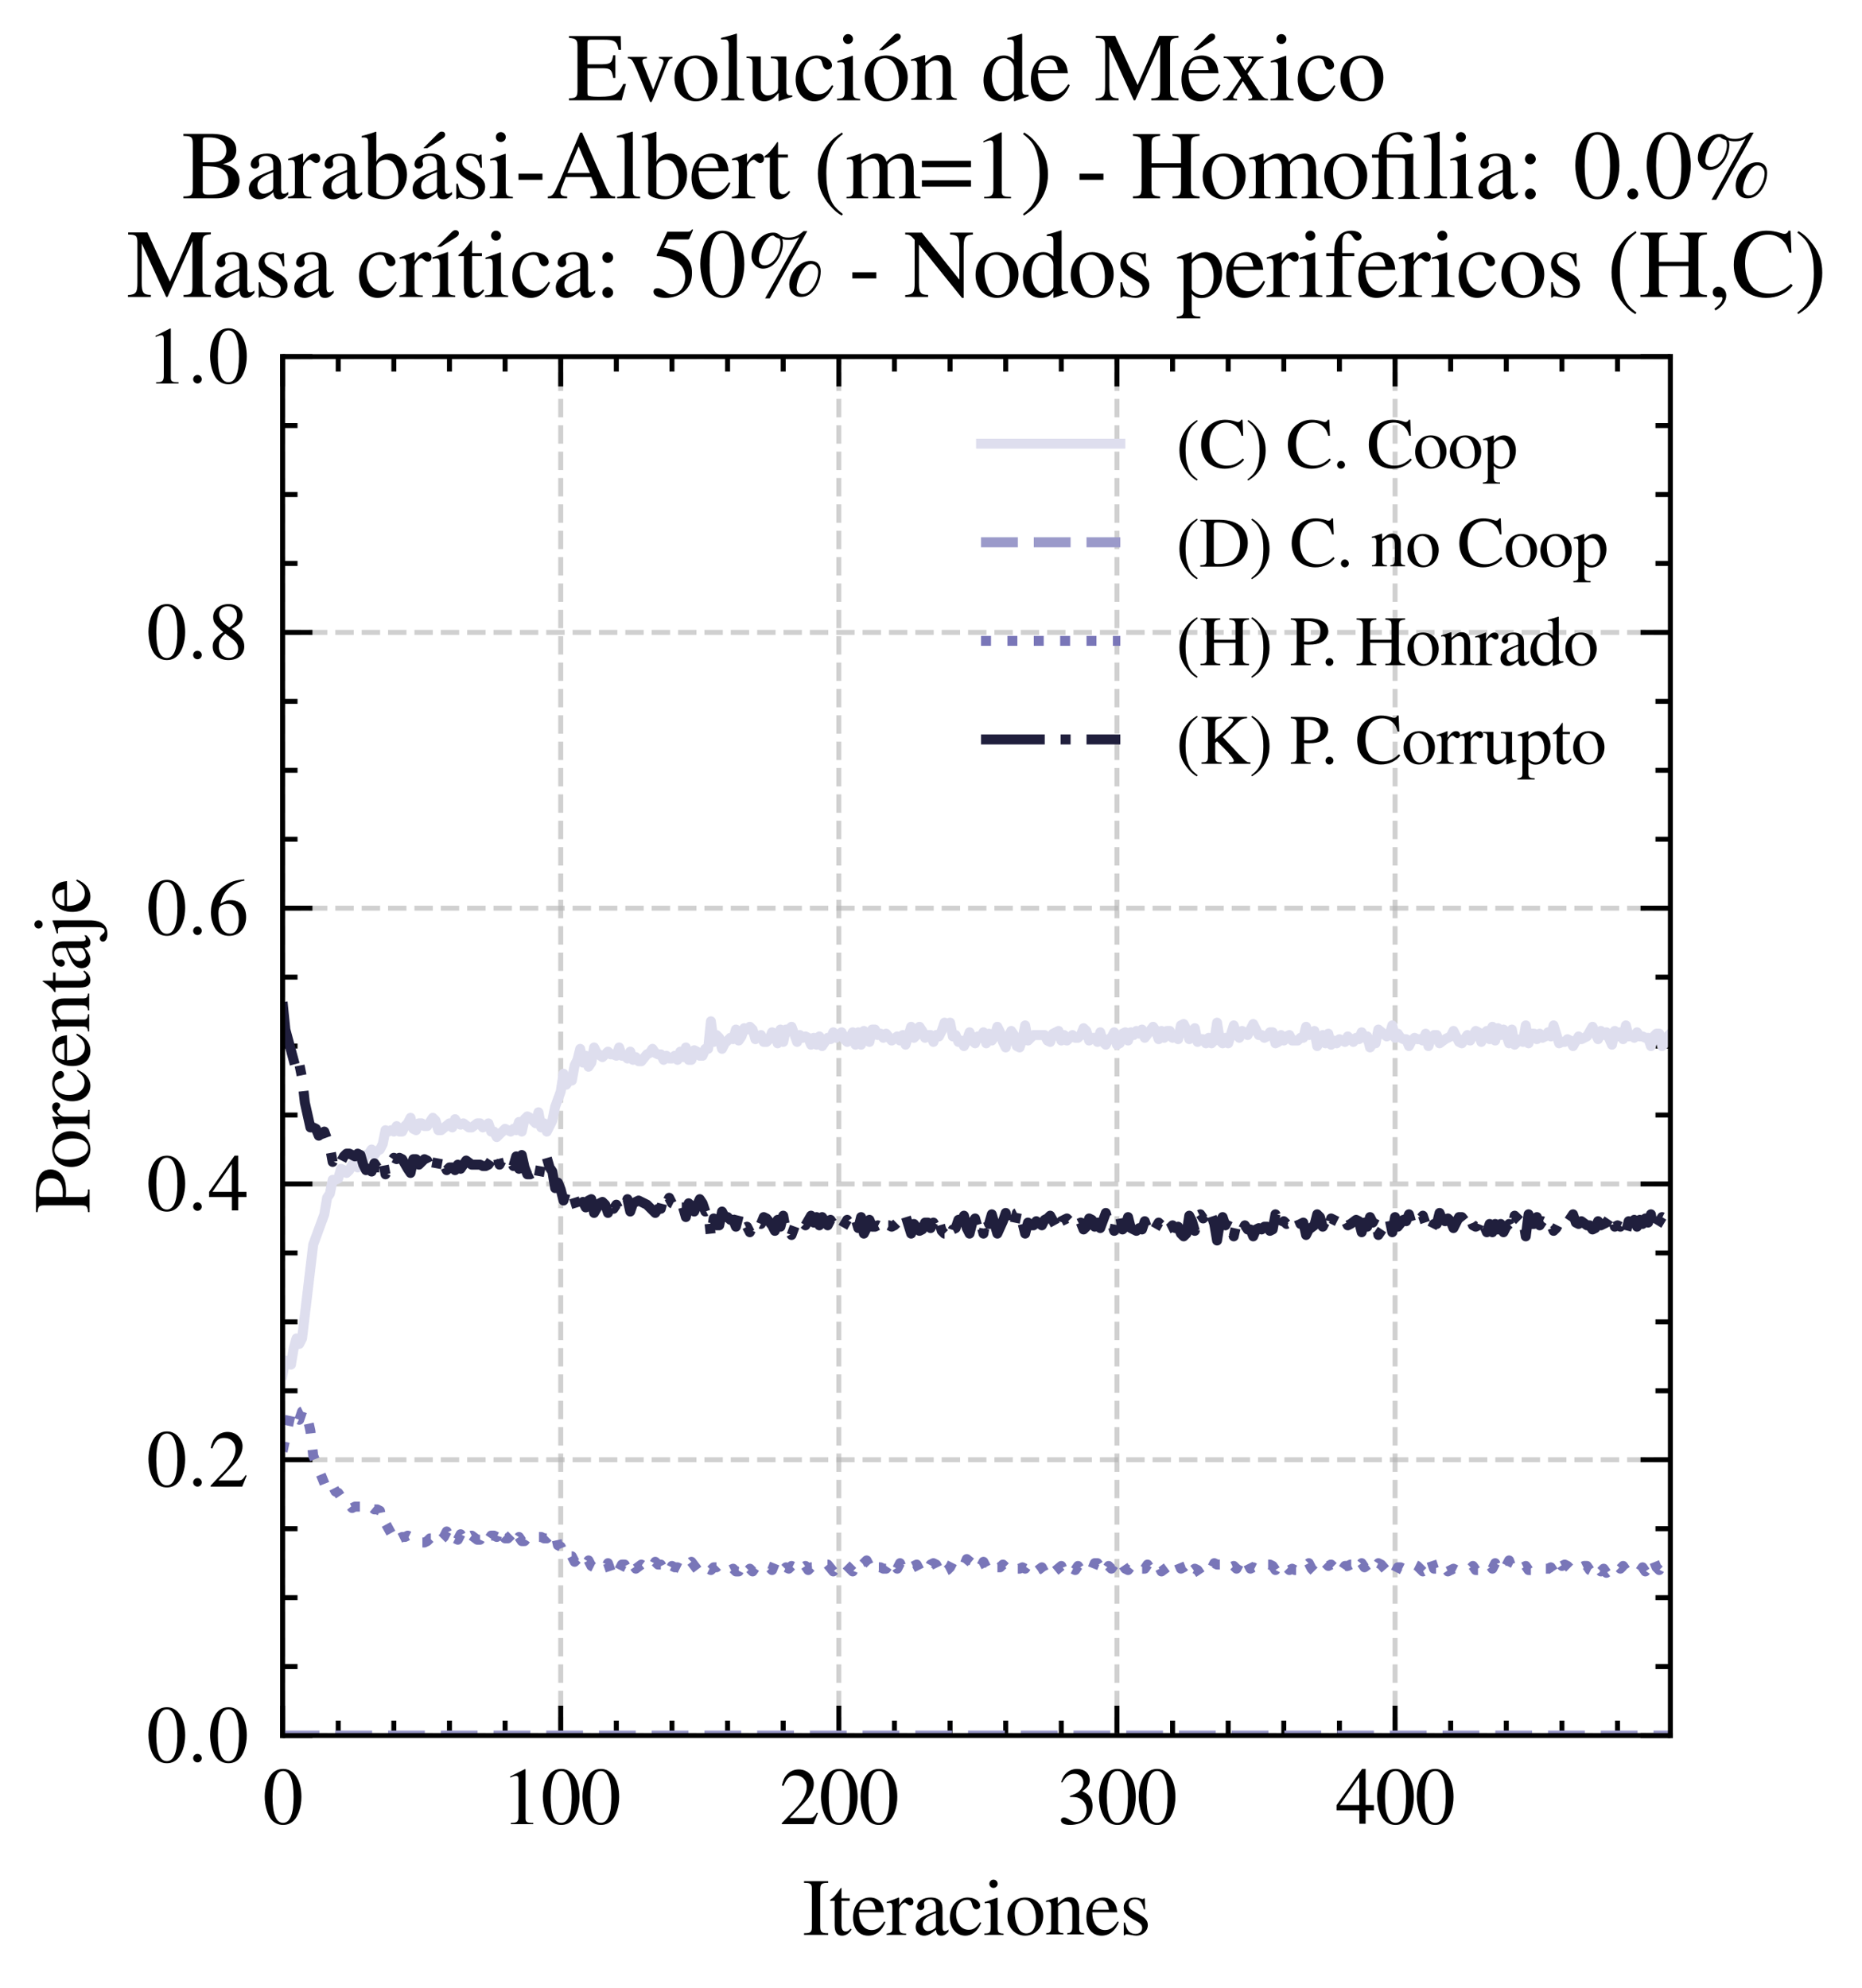 <?xml version="1.0" encoding="utf-8" standalone="no"?>
<!DOCTYPE svg PUBLIC "-//W3C//DTD SVG 1.1//EN"
  "http://www.w3.org/Graphics/SVG/1.1/DTD/svg11.dtd">
<svg xmlns:xlink="http://www.w3.org/1999/xlink" width="187.168pt" height="199.804pt" viewBox="0 0 187.168 199.804" xmlns="http://www.w3.org/2000/svg" version="1.1">
 <defs>
  <style type="text/css">*{stroke-linejoin: round; stroke-linecap: butt}</style>
 </defs>
 <g id="figure_1">
  <g id="patch_1">
   <path d="M -0 199.804 
L 187.168 199.804 
L 187.168 0 
L -0 0 
z
" style="fill: #ffffff"/>
  </g>
  <g id="axes_1">
   <g id="patch_2">
    <path d="M 28.407 174.445 
L 167.907 174.445 
L 167.907 35.845 
L 28.407 35.845 
z
" style="fill: #ffffff"/>
   </g>
   <g id="matplotlib.axis_1">
    <g id="xtick_1">
     <g id="line2d_1">
      <path d="M 28.407 174.445 
L 28.407 35.845 
" clip-path="url(#paad97fe490)" style="fill: none; stroke-dasharray: 1.85,0.8; stroke-dashoffset: 0; stroke: #b0b0b0; stroke-opacity: 0.6; stroke-width: 0.5"/>
     </g>
     <g id="line2d_2">
      <defs>
       <path id="m0c01bfcebd" d="M 0 0 
L 0 -3 
" style="stroke: #000000; stroke-width: 0.5"/>
      </defs>
      <g>
       <use xlink:href="#m0c01bfcebd" x="28.407" y="174.445" style="stroke: #000000; stroke-width: 0.5"/>
      </g>
     </g>
     <g id="line2d_3">
      <defs>
       <path id="m2bf5b6e030" d="M 0 0 
L 0 3 
" style="stroke: #000000; stroke-width: 0.5"/>
      </defs>
      <g>
       <use xlink:href="#m2bf5b6e030" x="28.407" y="35.845" style="stroke: #000000; stroke-width: 0.5"/>
      </g>
     </g>
     <g id="text_1">
      <!-- $\mathdefault{0}$ -->
      <g transform="translate(26.414 183.349) scale(0.08 -0.08)">
       <defs>
        <path id="NimbusRomNo9L-Regu-30" d="M 1626 4352 
C 1274 4352 1005 4244 768 4020 
C 397 3661 154 2925 154 2176 
C 154 1479 365 730 666 372 
C 902 90 1229 -64 1600 -64 
C 1926 -64 2202 45 2432 269 
C 2803 621 3046 1364 3046 2138 
C 3046 3450 2464 4352 1626 4352 
z
M 1606 4186 
C 2144 4186 2432 3463 2432 2125 
C 2432 788 2150 103 1600 103 
C 1050 103 768 788 768 2119 
C 768 3476 1056 4186 1606 4186 
z
" transform="scale(0.016)"/>
       </defs>
       <use xlink:href="#NimbusRomNo9L-Regu-30" transform="scale(0.996)"/>
      </g>
     </g>
    </g>
    <g id="xtick_2">
     <g id="line2d_4">
      <path d="M 56.363 174.445 
L 56.363 35.845 
" clip-path="url(#paad97fe490)" style="fill: none; stroke-dasharray: 1.85,0.8; stroke-dashoffset: 0; stroke: #b0b0b0; stroke-opacity: 0.6; stroke-width: 0.5"/>
     </g>
     <g id="line2d_5">
      <g>
       <use xlink:href="#m0c01bfcebd" x="56.363" y="174.445" style="stroke: #000000; stroke-width: 0.5"/>
      </g>
     </g>
     <g id="line2d_6">
      <g>
       <use xlink:href="#m2bf5b6e030" x="56.363" y="35.845" style="stroke: #000000; stroke-width: 0.5"/>
      </g>
     </g>
     <g id="text_2">
      <!-- $\mathdefault{100}$ -->
      <g transform="translate(50.385 183.349) scale(0.08 -0.08)">
       <defs>
        <path id="NimbusRomNo9L-Regu-31" d="M 1862 4339 
L 710 3757 
L 710 3667 
C 787 3699 858 3725 883 3738 
C 998 3783 1107 3808 1171 3808 
C 1306 3808 1363 3711 1363 3505 
L 1363 592 
C 1363 379 1312 232 1210 173 
C 1114 116 1024 96 755 96 
L 755 0 
L 2522 0 
L 2522 96 
C 2016 96 1914 160 1914 470 
L 1914 4327 
L 1862 4339 
z
" transform="scale(0.016)"/>
       </defs>
       <use xlink:href="#NimbusRomNo9L-Regu-31" transform="scale(0.996)"/>
       <use xlink:href="#NimbusRomNo9L-Regu-30" transform="translate(49.813 0) scale(0.996)"/>
       <use xlink:href="#NimbusRomNo9L-Regu-30" transform="translate(99.626 0) scale(0.996)"/>
      </g>
     </g>
    </g>
    <g id="xtick_3">
     <g id="line2d_7">
      <path d="M 84.319 174.445 
L 84.319 35.845 
" clip-path="url(#paad97fe490)" style="fill: none; stroke-dasharray: 1.85,0.8; stroke-dashoffset: 0; stroke: #b0b0b0; stroke-opacity: 0.6; stroke-width: 0.5"/>
     </g>
     <g id="line2d_8">
      <g>
       <use xlink:href="#m0c01bfcebd" x="84.319" y="174.445" style="stroke: #000000; stroke-width: 0.5"/>
      </g>
     </g>
     <g id="line2d_9">
      <g>
       <use xlink:href="#m2bf5b6e030" x="84.319" y="35.845" style="stroke: #000000; stroke-width: 0.5"/>
      </g>
     </g>
     <g id="text_3">
      <!-- $\mathdefault{200}$ -->
      <g transform="translate(78.341 183.349) scale(0.08 -0.08)">
       <defs>
        <path id="NimbusRomNo9L-Regu-32" d="M 3040 875 
L 2957 907 
C 2720 544 2637 486 2349 486 
L 819 486 
L 1894 1609 
C 2464 2202 2714 2687 2714 3185 
C 2714 3823 2195 4313 1530 4313 
C 1178 4313 845 4173 608 3918 
C 403 3700 307 3496 198 3043 
L 333 3011 
C 589 3636 819 3840 1261 3840 
C 1798 3840 2163 3476 2163 2940 
C 2163 2443 1869 1850 1331 1282 
L 192 77 
L 192 0 
L 2688 0 
L 3040 875 
z
" transform="scale(0.016)"/>
       </defs>
       <use xlink:href="#NimbusRomNo9L-Regu-32" transform="scale(0.996)"/>
       <use xlink:href="#NimbusRomNo9L-Regu-30" transform="translate(49.813 0) scale(0.996)"/>
       <use xlink:href="#NimbusRomNo9L-Regu-30" transform="translate(99.626 0) scale(0.996)"/>
      </g>
     </g>
    </g>
    <g id="xtick_4">
     <g id="line2d_10">
      <path d="M 112.275 174.445 
L 112.275 35.845 
" clip-path="url(#paad97fe490)" style="fill: none; stroke-dasharray: 1.85,0.8; stroke-dashoffset: 0; stroke: #b0b0b0; stroke-opacity: 0.6; stroke-width: 0.5"/>
     </g>
     <g id="line2d_11">
      <g>
       <use xlink:href="#m0c01bfcebd" x="112.275" y="174.445" style="stroke: #000000; stroke-width: 0.5"/>
      </g>
     </g>
     <g id="line2d_12">
      <g>
       <use xlink:href="#m2bf5b6e030" x="112.275" y="35.845" style="stroke: #000000; stroke-width: 0.5"/>
      </g>
     </g>
     <g id="text_4">
      <!-- $\mathdefault{300}$ -->
      <g transform="translate(106.297 183.349) scale(0.08 -0.08)">
       <defs>
        <path id="NimbusRomNo9L-Regu-33" d="M 979 2138 
C 1357 2138 1504 2125 1658 2068 
C 2054 1927 2304 1562 2304 1120 
C 2304 583 1939 167 1466 167 
C 1293 167 1165 212 928 365 
C 736 480 627 525 518 525 
C 371 525 275 436 275 301 
C 275 77 550 -64 998 -64 
C 1491 -64 1997 103 2298 365 
C 2598 628 2765 999 2765 1428 
C 2765 1754 2662 2055 2477 2253 
C 2349 2394 2227 2471 1946 2592 
C 2387 2893 2547 3130 2547 3476 
C 2547 3994 2138 4352 1549 4352 
C 1229 4352 947 4244 717 4039 
C 525 3866 429 3699 288 3315 
L 384 3290 
C 646 3757 934 3968 1338 3968 
C 1754 3968 2042 3687 2042 3284 
C 2042 3053 1946 2823 1786 2663 
C 1594 2471 1414 2375 979 2221 
L 979 2138 
z
" transform="scale(0.016)"/>
       </defs>
       <use xlink:href="#NimbusRomNo9L-Regu-33" transform="scale(0.996)"/>
       <use xlink:href="#NimbusRomNo9L-Regu-30" transform="translate(49.813 0) scale(0.996)"/>
       <use xlink:href="#NimbusRomNo9L-Regu-30" transform="translate(99.626 0) scale(0.996)"/>
      </g>
     </g>
    </g>
    <g id="xtick_5">
     <g id="line2d_13">
      <path d="M 140.231 174.445 
L 140.231 35.845 
" clip-path="url(#paad97fe490)" style="fill: none; stroke-dasharray: 1.85,0.8; stroke-dashoffset: 0; stroke: #b0b0b0; stroke-opacity: 0.6; stroke-width: 0.5"/>
     </g>
     <g id="line2d_14">
      <g>
       <use xlink:href="#m0c01bfcebd" x="140.231" y="174.445" style="stroke: #000000; stroke-width: 0.5"/>
      </g>
     </g>
     <g id="line2d_15">
      <g>
       <use xlink:href="#m2bf5b6e030" x="140.231" y="35.845" style="stroke: #000000; stroke-width: 0.5"/>
      </g>
     </g>
     <g id="text_5">
      <!-- $\mathdefault{400}$ -->
      <g transform="translate(134.253 183.349) scale(0.08 -0.08)">
       <defs>
        <path id="NimbusRomNo9L-Regu-34" d="M 3021 1497 
L 2368 1497 
L 2368 4352 
L 2086 4352 
L 77 1497 
L 77 1088 
L 1875 1088 
L 1875 32 
L 2368 32 
L 2368 1088 
L 3021 1088 
L 3021 1497 
z
M 1869 1497 
L 333 1497 
L 1869 3698 
L 1869 1497 
z
" transform="scale(0.016)"/>
       </defs>
       <use xlink:href="#NimbusRomNo9L-Regu-34" transform="scale(0.996)"/>
       <use xlink:href="#NimbusRomNo9L-Regu-30" transform="translate(49.813 0) scale(0.996)"/>
       <use xlink:href="#NimbusRomNo9L-Regu-30" transform="translate(99.626 0) scale(0.996)"/>
      </g>
     </g>
    </g>
    <g id="xtick_6">
     <g id="line2d_16">
      <defs>
       <path id="mfcb28329e0" d="M 0 0 
L 0 -1.5 
" style="stroke: #000000; stroke-width: 0.5"/>
      </defs>
      <g>
       <use xlink:href="#mfcb28329e0" x="33.998" y="174.445" style="stroke: #000000; stroke-width: 0.5"/>
      </g>
     </g>
     <g id="line2d_17">
      <defs>
       <path id="m6c060e1005" d="M 0 0 
L 0 1.5 
" style="stroke: #000000; stroke-width: 0.5"/>
      </defs>
      <g>
       <use xlink:href="#m6c060e1005" x="33.998" y="35.845" style="stroke: #000000; stroke-width: 0.5"/>
      </g>
     </g>
    </g>
    <g id="xtick_7">
     <g id="line2d_18">
      <g>
       <use xlink:href="#mfcb28329e0" x="39.589" y="174.445" style="stroke: #000000; stroke-width: 0.5"/>
      </g>
     </g>
     <g id="line2d_19">
      <g>
       <use xlink:href="#m6c060e1005" x="39.589" y="35.845" style="stroke: #000000; stroke-width: 0.5"/>
      </g>
     </g>
    </g>
    <g id="xtick_8">
     <g id="line2d_20">
      <g>
       <use xlink:href="#mfcb28329e0" x="45.18" y="174.445" style="stroke: #000000; stroke-width: 0.5"/>
      </g>
     </g>
     <g id="line2d_21">
      <g>
       <use xlink:href="#m6c060e1005" x="45.18" y="35.845" style="stroke: #000000; stroke-width: 0.5"/>
      </g>
     </g>
    </g>
    <g id="xtick_9">
     <g id="line2d_22">
      <g>
       <use xlink:href="#mfcb28329e0" x="50.772" y="174.445" style="stroke: #000000; stroke-width: 0.5"/>
      </g>
     </g>
     <g id="line2d_23">
      <g>
       <use xlink:href="#m6c060e1005" x="50.772" y="35.845" style="stroke: #000000; stroke-width: 0.5"/>
      </g>
     </g>
    </g>
    <g id="xtick_10">
     <g id="line2d_24">
      <g>
       <use xlink:href="#mfcb28329e0" x="61.954" y="174.445" style="stroke: #000000; stroke-width: 0.5"/>
      </g>
     </g>
     <g id="line2d_25">
      <g>
       <use xlink:href="#m6c060e1005" x="61.954" y="35.845" style="stroke: #000000; stroke-width: 0.5"/>
      </g>
     </g>
    </g>
    <g id="xtick_11">
     <g id="line2d_26">
      <g>
       <use xlink:href="#mfcb28329e0" x="67.545" y="174.445" style="stroke: #000000; stroke-width: 0.5"/>
      </g>
     </g>
     <g id="line2d_27">
      <g>
       <use xlink:href="#m6c060e1005" x="67.545" y="35.845" style="stroke: #000000; stroke-width: 0.5"/>
      </g>
     </g>
    </g>
    <g id="xtick_12">
     <g id="line2d_28">
      <g>
       <use xlink:href="#mfcb28329e0" x="73.136" y="174.445" style="stroke: #000000; stroke-width: 0.5"/>
      </g>
     </g>
     <g id="line2d_29">
      <g>
       <use xlink:href="#m6c060e1005" x="73.136" y="35.845" style="stroke: #000000; stroke-width: 0.5"/>
      </g>
     </g>
    </g>
    <g id="xtick_13">
     <g id="line2d_30">
      <g>
       <use xlink:href="#mfcb28329e0" x="78.728" y="174.445" style="stroke: #000000; stroke-width: 0.5"/>
      </g>
     </g>
     <g id="line2d_31">
      <g>
       <use xlink:href="#m6c060e1005" x="78.728" y="35.845" style="stroke: #000000; stroke-width: 0.5"/>
      </g>
     </g>
    </g>
    <g id="xtick_14">
     <g id="line2d_32">
      <g>
       <use xlink:href="#mfcb28329e0" x="89.91" y="174.445" style="stroke: #000000; stroke-width: 0.5"/>
      </g>
     </g>
     <g id="line2d_33">
      <g>
       <use xlink:href="#m6c060e1005" x="89.91" y="35.845" style="stroke: #000000; stroke-width: 0.5"/>
      </g>
     </g>
    </g>
    <g id="xtick_15">
     <g id="line2d_34">
      <g>
       <use xlink:href="#mfcb28329e0" x="95.501" y="174.445" style="stroke: #000000; stroke-width: 0.5"/>
      </g>
     </g>
     <g id="line2d_35">
      <g>
       <use xlink:href="#m6c060e1005" x="95.501" y="35.845" style="stroke: #000000; stroke-width: 0.5"/>
      </g>
     </g>
    </g>
    <g id="xtick_16">
     <g id="line2d_36">
      <g>
       <use xlink:href="#mfcb28329e0" x="101.092" y="174.445" style="stroke: #000000; stroke-width: 0.5"/>
      </g>
     </g>
     <g id="line2d_37">
      <g>
       <use xlink:href="#m6c060e1005" x="101.092" y="35.845" style="stroke: #000000; stroke-width: 0.5"/>
      </g>
     </g>
    </g>
    <g id="xtick_17">
     <g id="line2d_38">
      <g>
       <use xlink:href="#mfcb28329e0" x="106.683" y="174.445" style="stroke: #000000; stroke-width: 0.5"/>
      </g>
     </g>
     <g id="line2d_39">
      <g>
       <use xlink:href="#m6c060e1005" x="106.683" y="35.845" style="stroke: #000000; stroke-width: 0.5"/>
      </g>
     </g>
    </g>
    <g id="xtick_18">
     <g id="line2d_40">
      <g>
       <use xlink:href="#mfcb28329e0" x="117.866" y="174.445" style="stroke: #000000; stroke-width: 0.5"/>
      </g>
     </g>
     <g id="line2d_41">
      <g>
       <use xlink:href="#m6c060e1005" x="117.866" y="35.845" style="stroke: #000000; stroke-width: 0.5"/>
      </g>
     </g>
    </g>
    <g id="xtick_19">
     <g id="line2d_42">
      <g>
       <use xlink:href="#mfcb28329e0" x="123.457" y="174.445" style="stroke: #000000; stroke-width: 0.5"/>
      </g>
     </g>
     <g id="line2d_43">
      <g>
       <use xlink:href="#m6c060e1005" x="123.457" y="35.845" style="stroke: #000000; stroke-width: 0.5"/>
      </g>
     </g>
    </g>
    <g id="xtick_20">
     <g id="line2d_44">
      <g>
       <use xlink:href="#mfcb28329e0" x="129.048" y="174.445" style="stroke: #000000; stroke-width: 0.5"/>
      </g>
     </g>
     <g id="line2d_45">
      <g>
       <use xlink:href="#m6c060e1005" x="129.048" y="35.845" style="stroke: #000000; stroke-width: 0.5"/>
      </g>
     </g>
    </g>
    <g id="xtick_21">
     <g id="line2d_46">
      <g>
       <use xlink:href="#mfcb28329e0" x="134.639" y="174.445" style="stroke: #000000; stroke-width: 0.5"/>
      </g>
     </g>
     <g id="line2d_47">
      <g>
       <use xlink:href="#m6c060e1005" x="134.639" y="35.845" style="stroke: #000000; stroke-width: 0.5"/>
      </g>
     </g>
    </g>
    <g id="xtick_22">
     <g id="line2d_48">
      <g>
       <use xlink:href="#mfcb28329e0" x="145.822" y="174.445" style="stroke: #000000; stroke-width: 0.5"/>
      </g>
     </g>
     <g id="line2d_49">
      <g>
       <use xlink:href="#m6c060e1005" x="145.822" y="35.845" style="stroke: #000000; stroke-width: 0.5"/>
      </g>
     </g>
    </g>
    <g id="xtick_23">
     <g id="line2d_50">
      <g>
       <use xlink:href="#mfcb28329e0" x="151.413" y="174.445" style="stroke: #000000; stroke-width: 0.5"/>
      </g>
     </g>
     <g id="line2d_51">
      <g>
       <use xlink:href="#m6c060e1005" x="151.413" y="35.845" style="stroke: #000000; stroke-width: 0.5"/>
      </g>
     </g>
    </g>
    <g id="xtick_24">
     <g id="line2d_52">
      <g>
       <use xlink:href="#mfcb28329e0" x="157.004" y="174.445" style="stroke: #000000; stroke-width: 0.5"/>
      </g>
     </g>
     <g id="line2d_53">
      <g>
       <use xlink:href="#m6c060e1005" x="157.004" y="35.845" style="stroke: #000000; stroke-width: 0.5"/>
      </g>
     </g>
    </g>
    <g id="xtick_25">
     <g id="line2d_54">
      <g>
       <use xlink:href="#mfcb28329e0" x="162.595" y="174.445" style="stroke: #000000; stroke-width: 0.5"/>
      </g>
     </g>
     <g id="line2d_55">
      <g>
       <use xlink:href="#m6c060e1005" x="162.595" y="35.845" style="stroke: #000000; stroke-width: 0.5"/>
      </g>
     </g>
    </g>
    <g id="text_6">
     <!-- Iteraciones -->
     <g transform="translate(80.675 194.478) scale(0.08 -0.08)">
      <defs>
       <path id="NimbusRomNo9L-Regu-49" d="M 736 689 
C 736 206 653 128 115 128 
L 115 0 
L 2016 0 
L 2016 128 
C 1491 128 1389 217 1389 688 
L 1389 3542 
C 1389 4012 1478 4096 2016 4096 
L 2016 4231 
L 115 4231 
L 115 4096 
C 659 4096 736 4026 736 3548 
L 736 689 
z
" transform="scale(0.016)"/>
       <path id="NimbusRomNo9L-Regu-74" d="M 1632 2880 
L 986 2880 
L 986 3622 
C 986 3686 979 3706 941 3706 
C 896 3648 858 3590 813 3526 
C 570 3174 294 2867 192 2841 
C 122 2794 83 2748 83 2715 
C 83 2695 90 2682 109 2682 
L 448 2682 
L 448 751 
C 448 212 640 -64 1018 -64 
C 1331 -64 1574 90 1786 423 
L 1702 493 
C 1568 333 1459 269 1318 269 
C 1082 269 986 443 986 847 
L 986 2682 
L 1632 2682 
L 1632 2880 
z
" transform="scale(0.016)"/>
       <path id="NimbusRomNo9L-Regu-65" d="M 2611 1053 
C 2304 564 2029 378 1619 378 
C 1254 378 979 564 794 930 
C 678 1174 634 1386 621 1779 
L 2592 1779 
C 2541 2193 2477 2377 2317 2581 
C 2125 2811 1830 2944 1498 2944 
C 1178 2944 877 2829 634 2611 
C 333 2349 160 1894 160 1370 
C 160 486 621 -64 1357 -64 
C 1965 -64 2445 315 2714 1008 
L 2611 1053 
z
M 634 1984 
C 704 2479 922 2714 1312 2714 
C 1702 2714 1856 2535 1939 1984 
L 634 1984 
z
" transform="scale(0.016)"/>
       <path id="NimbusRomNo9L-Regu-72" d="M 45 2496 
C 134 2515 192 2522 269 2522 
C 429 2522 486 2419 486 2138 
L 486 538 
C 486 218 442 173 32 96 
L 32 0 
L 1568 0 
L 1568 102 
C 1133 102 1024 199 1024 565 
L 1024 2013 
C 1024 2219 1299 2541 1472 2541 
C 1510 2541 1568 2509 1638 2445 
C 1741 2355 1811 2317 1894 2317 
C 2048 2317 2144 2426 2144 2605 
C 2144 2816 2010 2944 1792 2944 
C 1523 2944 1338 2797 1024 2343 
L 1024 2931 
L 992 2944 
C 653 2803 422 2721 45 2599 
L 45 2496 
z
" transform="scale(0.016)"/>
       <path id="NimbusRomNo9L-Regu-61" d="M 2829 423 
C 2720 333 2643 301 2547 301 
C 2400 301 2355 390 2355 672 
L 2355 1920 
C 2355 2253 2323 2438 2227 2592 
C 2086 2822 1811 2944 1434 2944 
C 832 2944 358 2630 358 2227 
C 358 2080 486 1952 634 1952 
C 787 1952 922 2080 922 2221 
C 922 2246 915 2278 909 2323 
C 896 2381 890 2432 890 2477 
C 890 2650 1094 2790 1350 2790 
C 1664 2790 1837 2605 1837 2259 
L 1837 1869 
C 851 1472 742 1421 467 1178 
C 326 1050 237 832 237 621 
C 237 218 518 -64 909 -64 
C 1190 -64 1453 70 1843 403 
C 1875 70 1990 -64 2253 -64 
C 2470 -64 2605 13 2829 256 
L 2829 423 
z
M 1837 783 
C 1837 584 1805 526 1670 449 
C 1517 359 1338 301 1203 301 
C 979 301 800 520 800 796 
L 800 822 
C 800 1201 1062 1433 1837 1715 
L 1837 783 
z
" transform="scale(0.016)"/>
       <path id="NimbusRomNo9L-Regu-63" d="M 2547 998 
C 2240 550 2010 397 1645 397 
C 1062 397 653 909 653 1645 
C 653 2304 1005 2758 1523 2758 
C 1754 2758 1837 2688 1901 2451 
L 1939 2310 
C 1990 2131 2106 2016 2240 2016 
C 2406 2016 2547 2138 2547 2285 
C 2547 2643 2099 2944 1562 2944 
C 1248 2944 922 2816 659 2586 
C 339 2304 160 1869 160 1363 
C 160 531 666 -64 1376 -64 
C 1664 -64 1920 38 2150 237 
C 2323 390 2445 563 2637 941 
L 2547 998 
z
" transform="scale(0.016)"/>
       <path id="NimbusRomNo9L-Regu-69" d="M 1120 2929 
L 128 2579 
L 128 2484 
L 179 2490 
C 256 2502 339 2509 397 2509 
C 550 2509 608 2406 608 2125 
L 608 640 
C 608 179 544 109 102 109 
L 102 0 
L 1619 0 
L 1619 96 
C 1197 128 1146 191 1146 650 
L 1146 2910 
L 1120 2929 
z
M 819 4352 
C 646 4352 499 4205 499 4026 
C 499 3847 640 3699 819 3699 
C 1005 3699 1152 3840 1152 4026 
C 1152 4205 1005 4352 819 4352 
z
" transform="scale(0.016)"/>
       <path id="NimbusRomNo9L-Regu-6f" d="M 1600 2944 
C 768 2944 186 2330 186 1446 
C 186 582 781 -64 1587 -64 
C 2394 -64 3008 614 3008 1498 
C 3008 2336 2419 2944 1600 2944 
z
M 1517 2765 
C 2054 2765 2432 2150 2432 1274 
C 2432 550 2144 115 1664 115 
C 1414 115 1178 269 1043 525 
C 864 858 762 1306 762 1760 
C 762 2368 1062 2765 1517 2765 
z
" transform="scale(0.016)"/>
       <path id="NimbusRomNo9L-Regu-6e" d="M 102 2579 
C 141 2598 205 2605 275 2605 
C 454 2605 512 2509 512 2195 
L 512 608 
C 512 243 442 154 115 128 
L 115 32 
L 1472 32 
L 1472 128 
C 1146 154 1050 230 1050 461 
L 1050 2259 
C 1357 2547 1498 2624 1709 2624 
C 2022 2624 2176 2426 2176 2003 
L 2176 666 
C 2176 262 2093 154 1773 128 
L 1773 32 
L 3104 32 
L 3104 128 
C 2790 160 2714 237 2714 550 
L 2714 2016 
C 2714 2618 2432 2976 1958 2976 
C 1664 2976 1466 2867 1030 2458 
L 1030 2963 
L 986 2976 
C 672 2861 454 2790 102 2688 
L 102 2579 
z
" transform="scale(0.016)"/>
       <path id="NimbusRomNo9L-Regu-73" d="M 2016 2010 
L 1990 2880 
L 1920 2880 
L 1907 2867 
C 1850 2822 1843 2816 1818 2816 
C 1779 2816 1715 2829 1645 2861 
C 1504 2915 1363 2944 1197 2944 
C 691 2944 326 2616 326 2154 
C 326 1796 531 1539 1075 1231 
L 1446 1020 
C 1670 892 1779 737 1779 539 
C 1779 256 1574 77 1248 77 
C 1030 77 832 159 710 298 
C 576 455 518 600 435 960 
L 333 960 
L 333 -39 
L 416 -39 
C 461 33 486 48 563 48 
C 621 48 710 35 858 -2 
C 1037 -39 1210 -64 1325 -64 
C 1818 -64 2227 308 2227 757 
C 2227 1077 2074 1289 1690 1520 
L 998 1930 
C 819 2033 723 2194 723 2367 
C 723 2624 922 2803 1216 2803 
C 1581 2803 1773 2583 1920 2010 
L 2016 2010 
z
" transform="scale(0.016)"/>
      </defs>
      <use xlink:href="#NimbusRomNo9L-Regu-49" transform="scale(0.996)"/>
      <use xlink:href="#NimbusRomNo9L-Regu-74" transform="translate(33.175 0) scale(0.996)"/>
      <use xlink:href="#NimbusRomNo9L-Regu-65" transform="translate(60.87 0) scale(0.996)"/>
      <use xlink:href="#NimbusRomNo9L-Regu-72" transform="translate(105.104 0) scale(0.996)"/>
      <use xlink:href="#NimbusRomNo9L-Regu-61" transform="translate(138.279 0) scale(0.996)"/>
      <use xlink:href="#NimbusRomNo9L-Regu-63" transform="translate(182.513 0) scale(0.996)"/>
      <use xlink:href="#NimbusRomNo9L-Regu-69" transform="translate(226.746 0) scale(0.996)"/>
      <use xlink:href="#NimbusRomNo9L-Regu-6f" transform="translate(254.442 0) scale(0.996)"/>
      <use xlink:href="#NimbusRomNo9L-Regu-6e" transform="translate(304.255 0) scale(0.996)"/>
      <use xlink:href="#NimbusRomNo9L-Regu-65" transform="translate(354.068 0) scale(0.996)"/>
      <use xlink:href="#NimbusRomNo9L-Regu-73" transform="translate(398.301 0) scale(0.996)"/>
     </g>
    </g>
   </g>
   <g id="matplotlib.axis_2">
    <g id="ytick_1">
     <g id="line2d_56">
      <path d="M 28.407 174.445 
L 167.907 174.445 
" clip-path="url(#paad97fe490)" style="fill: none; stroke-dasharray: 1.85,0.8; stroke-dashoffset: 0; stroke: #b0b0b0; stroke-opacity: 0.6; stroke-width: 0.5"/>
     </g>
     <g id="line2d_57">
      <defs>
       <path id="mb2514c057b" d="M 0 0 
L 3 0 
" style="stroke: #000000; stroke-width: 0.5"/>
      </defs>
      <g>
       <use xlink:href="#mb2514c057b" x="28.407" y="174.445" style="stroke: #000000; stroke-width: 0.5"/>
      </g>
     </g>
     <g id="line2d_58">
      <defs>
       <path id="ma4a9b96289" d="M 0 0 
L -3 0 
" style="stroke: #000000; stroke-width: 0.5"/>
      </defs>
      <g>
       <use xlink:href="#ma4a9b96289" x="167.907" y="174.445" style="stroke: #000000; stroke-width: 0.5"/>
      </g>
     </g>
     <g id="text_7">
      <!-- $\mathdefault{0.0}$ -->
      <g transform="translate(14.729 177.147) scale(0.08 -0.08)">
       <defs>
        <path id="CMMI10-3a" d="M 1229 338 
C 1229 522 1075 675 890 675 
C 704 675 550 522 550 338 
C 550 153 704 0 890 0 
C 1075 0 1229 153 1229 338 
z
" transform="scale(0.016)"/>
       </defs>
       <use xlink:href="#NimbusRomNo9L-Regu-30" transform="scale(0.996)"/>
       <use xlink:href="#CMMI10-3a" transform="translate(49.813 0) scale(0.996)"/>
       <use xlink:href="#NimbusRomNo9L-Regu-30" transform="translate(77.409 0) scale(0.996)"/>
      </g>
     </g>
    </g>
    <g id="ytick_2">
     <g id="line2d_59">
      <path d="M 28.407 146.725 
L 167.907 146.725 
" clip-path="url(#paad97fe490)" style="fill: none; stroke-dasharray: 1.85,0.8; stroke-dashoffset: 0; stroke: #b0b0b0; stroke-opacity: 0.6; stroke-width: 0.5"/>
     </g>
     <g id="line2d_60">
      <g>
       <use xlink:href="#mb2514c057b" x="28.407" y="146.725" style="stroke: #000000; stroke-width: 0.5"/>
      </g>
     </g>
     <g id="line2d_61">
      <g>
       <use xlink:href="#ma4a9b96289" x="167.907" y="146.725" style="stroke: #000000; stroke-width: 0.5"/>
      </g>
     </g>
     <g id="text_8">
      <!-- $\mathdefault{0.2}$ -->
      <g transform="translate(14.729 149.427) scale(0.08 -0.08)">
       <use xlink:href="#NimbusRomNo9L-Regu-30" transform="scale(0.996)"/>
       <use xlink:href="#CMMI10-3a" transform="translate(49.813 0) scale(0.996)"/>
       <use xlink:href="#NimbusRomNo9L-Regu-32" transform="translate(77.409 0) scale(0.996)"/>
      </g>
     </g>
    </g>
    <g id="ytick_3">
     <g id="line2d_62">
      <path d="M 28.407 119.005 
L 167.907 119.005 
" clip-path="url(#paad97fe490)" style="fill: none; stroke-dasharray: 1.85,0.8; stroke-dashoffset: 0; stroke: #b0b0b0; stroke-opacity: 0.6; stroke-width: 0.5"/>
     </g>
     <g id="line2d_63">
      <g>
       <use xlink:href="#mb2514c057b" x="28.407" y="119.005" style="stroke: #000000; stroke-width: 0.5"/>
      </g>
     </g>
     <g id="line2d_64">
      <g>
       <use xlink:href="#ma4a9b96289" x="167.907" y="119.005" style="stroke: #000000; stroke-width: 0.5"/>
      </g>
     </g>
     <g id="text_9">
      <!-- $\mathdefault{0.4}$ -->
      <g transform="translate(14.729 121.707) scale(0.08 -0.08)">
       <use xlink:href="#NimbusRomNo9L-Regu-30" transform="scale(0.996)"/>
       <use xlink:href="#CMMI10-3a" transform="translate(49.813 0) scale(0.996)"/>
       <use xlink:href="#NimbusRomNo9L-Regu-34" transform="translate(77.409 0) scale(0.996)"/>
      </g>
     </g>
    </g>
    <g id="ytick_4">
     <g id="line2d_65">
      <path d="M 28.407 91.285 
L 167.907 91.285 
" clip-path="url(#paad97fe490)" style="fill: none; stroke-dasharray: 1.85,0.8; stroke-dashoffset: 0; stroke: #b0b0b0; stroke-opacity: 0.6; stroke-width: 0.5"/>
     </g>
     <g id="line2d_66">
      <g>
       <use xlink:href="#mb2514c057b" x="28.407" y="91.285" style="stroke: #000000; stroke-width: 0.5"/>
      </g>
     </g>
     <g id="line2d_67">
      <g>
       <use xlink:href="#ma4a9b96289" x="167.907" y="91.285" style="stroke: #000000; stroke-width: 0.5"/>
      </g>
     </g>
     <g id="text_10">
      <!-- $\mathdefault{0.6}$ -->
      <g transform="translate(14.729 93.987) scale(0.08 -0.08)">
       <defs>
        <path id="NimbusRomNo9L-Regu-36" d="M 2854 4391 
C 2125 4327 1754 4205 1286 3879 
C 595 3386 218 2656 218 1802 
C 218 1248 390 688 666 370 
C 909 89 1254 -64 1651 -64 
C 2445 -64 2995 541 2995 1421 
C 2995 2236 2528 2752 1792 2752 
C 1510 2752 1376 2707 973 2464 
C 1146 3431 1862 4122 2867 4288 
L 2854 4391 
z
M 1549 2458 
C 2099 2458 2419 2000 2419 1204 
C 2419 504 2170 116 1722 116 
C 1158 116 813 714 813 1700 
C 813 2025 864 2203 992 2299 
C 1126 2400 1325 2458 1549 2458 
z
" transform="scale(0.016)"/>
       </defs>
       <use xlink:href="#NimbusRomNo9L-Regu-30" transform="scale(0.996)"/>
       <use xlink:href="#CMMI10-3a" transform="translate(49.813 0) scale(0.996)"/>
       <use xlink:href="#NimbusRomNo9L-Regu-36" transform="translate(77.409 0) scale(0.996)"/>
      </g>
     </g>
    </g>
    <g id="ytick_5">
     <g id="line2d_68">
      <path d="M 28.407 63.565 
L 167.907 63.565 
" clip-path="url(#paad97fe490)" style="fill: none; stroke-dasharray: 1.85,0.8; stroke-dashoffset: 0; stroke: #b0b0b0; stroke-opacity: 0.6; stroke-width: 0.5"/>
     </g>
     <g id="line2d_69">
      <g>
       <use xlink:href="#mb2514c057b" x="28.407" y="63.565" style="stroke: #000000; stroke-width: 0.5"/>
      </g>
     </g>
     <g id="line2d_70">
      <g>
       <use xlink:href="#ma4a9b96289" x="167.907" y="63.565" style="stroke: #000000; stroke-width: 0.5"/>
      </g>
     </g>
     <g id="text_11">
      <!-- $\mathdefault{0.8}$ -->
      <g transform="translate(14.729 66.267) scale(0.08 -0.08)">
       <defs>
        <path id="NimbusRomNo9L-Regu-38" d="M 1856 2400 
C 2490 2740 2714 3008 2714 3444 
C 2714 3968 2253 4352 1613 4352 
C 915 4352 397 3924 397 3341 
C 397 2925 518 2740 1190 2151 
C 499 1626 358 1428 358 992 
C 358 372 864 -64 1587 -64 
C 2355 -64 2848 359 2848 1018 
C 2848 1511 2630 1824 1856 2400 
z
M 1741 1741 
C 2208 1408 2362 1178 2362 820 
C 2362 404 2074 116 1658 116 
C 1171 116 845 487 845 1044 
C 845 1453 986 1722 1357 2023 
L 1741 1741 
z
M 1670 2516 
C 1101 2887 870 3181 870 3540 
C 870 3911 1158 4173 1562 4173 
C 1997 4173 2272 3892 2272 3450 
C 2272 3085 2093 2797 1728 2554 
C 1696 2535 1696 2535 1670 2516 
z
" transform="scale(0.016)"/>
       </defs>
       <use xlink:href="#NimbusRomNo9L-Regu-30" transform="scale(0.996)"/>
       <use xlink:href="#CMMI10-3a" transform="translate(49.813 0) scale(0.996)"/>
       <use xlink:href="#NimbusRomNo9L-Regu-38" transform="translate(77.409 0) scale(0.996)"/>
      </g>
     </g>
    </g>
    <g id="ytick_6">
     <g id="line2d_71">
      <path d="M 28.407 35.845 
L 167.907 35.845 
" clip-path="url(#paad97fe490)" style="fill: none; stroke-dasharray: 1.85,0.8; stroke-dashoffset: 0; stroke: #b0b0b0; stroke-opacity: 0.6; stroke-width: 0.5"/>
     </g>
     <g id="line2d_72">
      <g>
       <use xlink:href="#mb2514c057b" x="28.407" y="35.845" style="stroke: #000000; stroke-width: 0.5"/>
      </g>
     </g>
     <g id="line2d_73">
      <g>
       <use xlink:href="#ma4a9b96289" x="167.907" y="35.845" style="stroke: #000000; stroke-width: 0.5"/>
      </g>
     </g>
     <g id="text_12">
      <!-- $\mathdefault{1.0}$ -->
      <g transform="translate(14.729 38.547) scale(0.08 -0.08)">
       <use xlink:href="#NimbusRomNo9L-Regu-31" transform="scale(0.996)"/>
       <use xlink:href="#CMMI10-3a" transform="translate(49.813 0) scale(0.996)"/>
       <use xlink:href="#NimbusRomNo9L-Regu-30" transform="translate(77.409 0) scale(0.996)"/>
      </g>
     </g>
    </g>
    <g id="ytick_7">
     <g id="line2d_74">
      <defs>
       <path id="m7f6ab44773" d="M 0 0 
L 1.5 0 
" style="stroke: #000000; stroke-width: 0.5"/>
      </defs>
      <g>
       <use xlink:href="#m7f6ab44773" x="28.407" y="167.515" style="stroke: #000000; stroke-width: 0.5"/>
      </g>
     </g>
     <g id="line2d_75">
      <defs>
       <path id="m979992c13d" d="M 0 0 
L -1.5 0 
" style="stroke: #000000; stroke-width: 0.5"/>
      </defs>
      <g>
       <use xlink:href="#m979992c13d" x="167.907" y="167.515" style="stroke: #000000; stroke-width: 0.5"/>
      </g>
     </g>
    </g>
    <g id="ytick_8">
     <g id="line2d_76">
      <g>
       <use xlink:href="#m7f6ab44773" x="28.407" y="160.585" style="stroke: #000000; stroke-width: 0.5"/>
      </g>
     </g>
     <g id="line2d_77">
      <g>
       <use xlink:href="#m979992c13d" x="167.907" y="160.585" style="stroke: #000000; stroke-width: 0.5"/>
      </g>
     </g>
    </g>
    <g id="ytick_9">
     <g id="line2d_78">
      <g>
       <use xlink:href="#m7f6ab44773" x="28.407" y="153.655" style="stroke: #000000; stroke-width: 0.5"/>
      </g>
     </g>
     <g id="line2d_79">
      <g>
       <use xlink:href="#m979992c13d" x="167.907" y="153.655" style="stroke: #000000; stroke-width: 0.5"/>
      </g>
     </g>
    </g>
    <g id="ytick_10">
     <g id="line2d_80">
      <g>
       <use xlink:href="#m7f6ab44773" x="28.407" y="139.795" style="stroke: #000000; stroke-width: 0.5"/>
      </g>
     </g>
     <g id="line2d_81">
      <g>
       <use xlink:href="#m979992c13d" x="167.907" y="139.795" style="stroke: #000000; stroke-width: 0.5"/>
      </g>
     </g>
    </g>
    <g id="ytick_11">
     <g id="line2d_82">
      <g>
       <use xlink:href="#m7f6ab44773" x="28.407" y="132.865" style="stroke: #000000; stroke-width: 0.5"/>
      </g>
     </g>
     <g id="line2d_83">
      <g>
       <use xlink:href="#m979992c13d" x="167.907" y="132.865" style="stroke: #000000; stroke-width: 0.5"/>
      </g>
     </g>
    </g>
    <g id="ytick_12">
     <g id="line2d_84">
      <g>
       <use xlink:href="#m7f6ab44773" x="28.407" y="125.935" style="stroke: #000000; stroke-width: 0.5"/>
      </g>
     </g>
     <g id="line2d_85">
      <g>
       <use xlink:href="#m979992c13d" x="167.907" y="125.935" style="stroke: #000000; stroke-width: 0.5"/>
      </g>
     </g>
    </g>
    <g id="ytick_13">
     <g id="line2d_86">
      <g>
       <use xlink:href="#m7f6ab44773" x="28.407" y="112.075" style="stroke: #000000; stroke-width: 0.5"/>
      </g>
     </g>
     <g id="line2d_87">
      <g>
       <use xlink:href="#m979992c13d" x="167.907" y="112.075" style="stroke: #000000; stroke-width: 0.5"/>
      </g>
     </g>
    </g>
    <g id="ytick_14">
     <g id="line2d_88">
      <g>
       <use xlink:href="#m7f6ab44773" x="28.407" y="105.145" style="stroke: #000000; stroke-width: 0.5"/>
      </g>
     </g>
     <g id="line2d_89">
      <g>
       <use xlink:href="#m979992c13d" x="167.907" y="105.145" style="stroke: #000000; stroke-width: 0.5"/>
      </g>
     </g>
    </g>
    <g id="ytick_15">
     <g id="line2d_90">
      <g>
       <use xlink:href="#m7f6ab44773" x="28.407" y="98.215" style="stroke: #000000; stroke-width: 0.5"/>
      </g>
     </g>
     <g id="line2d_91">
      <g>
       <use xlink:href="#m979992c13d" x="167.907" y="98.215" style="stroke: #000000; stroke-width: 0.5"/>
      </g>
     </g>
    </g>
    <g id="ytick_16">
     <g id="line2d_92">
      <g>
       <use xlink:href="#m7f6ab44773" x="28.407" y="84.355" style="stroke: #000000; stroke-width: 0.5"/>
      </g>
     </g>
     <g id="line2d_93">
      <g>
       <use xlink:href="#m979992c13d" x="167.907" y="84.355" style="stroke: #000000; stroke-width: 0.5"/>
      </g>
     </g>
    </g>
    <g id="ytick_17">
     <g id="line2d_94">
      <g>
       <use xlink:href="#m7f6ab44773" x="28.407" y="77.425" style="stroke: #000000; stroke-width: 0.5"/>
      </g>
     </g>
     <g id="line2d_95">
      <g>
       <use xlink:href="#m979992c13d" x="167.907" y="77.425" style="stroke: #000000; stroke-width: 0.5"/>
      </g>
     </g>
    </g>
    <g id="ytick_18">
     <g id="line2d_96">
      <g>
       <use xlink:href="#m7f6ab44773" x="28.407" y="70.495" style="stroke: #000000; stroke-width: 0.5"/>
      </g>
     </g>
     <g id="line2d_97">
      <g>
       <use xlink:href="#m979992c13d" x="167.907" y="70.495" style="stroke: #000000; stroke-width: 0.5"/>
      </g>
     </g>
    </g>
    <g id="ytick_19">
     <g id="line2d_98">
      <g>
       <use xlink:href="#m7f6ab44773" x="28.407" y="56.635" style="stroke: #000000; stroke-width: 0.5"/>
      </g>
     </g>
     <g id="line2d_99">
      <g>
       <use xlink:href="#m979992c13d" x="167.907" y="56.635" style="stroke: #000000; stroke-width: 0.5"/>
      </g>
     </g>
    </g>
    <g id="ytick_20">
     <g id="line2d_100">
      <g>
       <use xlink:href="#m7f6ab44773" x="28.407" y="49.705" style="stroke: #000000; stroke-width: 0.5"/>
      </g>
     </g>
     <g id="line2d_101">
      <g>
       <use xlink:href="#m979992c13d" x="167.907" y="49.705" style="stroke: #000000; stroke-width: 0.5"/>
      </g>
     </g>
    </g>
    <g id="ytick_21">
     <g id="line2d_102">
      <g>
       <use xlink:href="#m7f6ab44773" x="28.407" y="42.775" style="stroke: #000000; stroke-width: 0.5"/>
      </g>
     </g>
     <g id="line2d_103">
      <g>
       <use xlink:href="#m979992c13d" x="167.907" y="42.775" style="stroke: #000000; stroke-width: 0.5"/>
      </g>
     </g>
    </g>
    <g id="text_13">
     <!-- Porcentaje -->
     <g transform="translate(9.004 121.966) rotate(-90) scale(0.08 -0.08)">
      <defs>
       <path id="NimbusRomNo9L-Regu-50" d="M 1293 1875 
C 1459 1856 1568 1856 1734 1856 
C 2234 1856 2579 1919 2854 2072 
C 3238 2274 3469 2660 3469 3078 
C 3469 3344 3379 3584 3206 3768 
C 2950 4047 2394 4224 1792 4224 
L 102 4224 
L 102 4102 
C 576 4051 640 3987 640 3528 
L 640 766 
C 640 230 589 166 102 122 
L 102 0 
L 1894 0 
L 1894 128 
C 1389 128 1293 218 1293 693 
L 1293 1875 
z
M 1293 3772 
C 1293 3943 1338 3987 1510 3987 
C 2374 3987 2771 3690 2771 3040 
C 2771 2428 2394 2112 1658 2112 
C 1530 2112 1440 2119 1293 2131 
L 1293 3772 
z
" transform="scale(0.016)"/>
       <path id="NimbusRomNo9L-Regu-6a" d="M 1235 2907 
L 1203 2926 
C 826 2779 582 2697 205 2581 
L 205 2479 
L 237 2485 
C 333 2498 429 2498 493 2498 
C 640 2498 698 2389 698 2115 
L 698 -304 
C 698 -788 678 -948 608 -1075 
C 570 -1139 480 -1191 390 -1191 
C 294 -1191 230 -1146 122 -1011 
C 6 -864 -83 -807 -186 -807 
C -333 -807 -448 -915 -448 -1056 
C -448 -1261 -192 -1408 154 -1408 
C 858 -1408 1235 -923 1235 -15 
L 1235 2907 
z
M 909 4352 
C 736 4352 589 4205 589 4026 
C 589 3847 730 3699 909 3699 
C 1094 3699 1242 3840 1242 4026 
C 1242 4205 1094 4352 909 4352 
z
" transform="scale(0.016)"/>
      </defs>
      <use xlink:href="#NimbusRomNo9L-Regu-50" transform="scale(0.996)"/>
      <use xlink:href="#NimbusRomNo9L-Regu-6f" transform="translate(55.392 0) scale(0.996)"/>
      <use xlink:href="#NimbusRomNo9L-Regu-72" transform="translate(105.205 0) scale(0.996)"/>
      <use xlink:href="#NimbusRomNo9L-Regu-63" transform="translate(138.38 0) scale(0.996)"/>
      <use xlink:href="#NimbusRomNo9L-Regu-65" transform="translate(182.614 0) scale(0.996)"/>
      <use xlink:href="#NimbusRomNo9L-Regu-6e" transform="translate(226.847 0) scale(0.996)"/>
      <use xlink:href="#NimbusRomNo9L-Regu-74" transform="translate(276.66 0) scale(0.996)"/>
      <use xlink:href="#NimbusRomNo9L-Regu-61" transform="translate(304.356 0) scale(0.996)"/>
      <use xlink:href="#NimbusRomNo9L-Regu-6a" transform="translate(348.589 0) scale(0.996)"/>
      <use xlink:href="#NimbusRomNo9L-Regu-65" transform="translate(376.284 0) scale(0.996)"/>
     </g>
    </g>
   </g>
   <g id="line2d_104">
    <path d="M 28.407 138.132 
L 28.686 136.746 
L 28.966 136.885 
L 29.246 137.162 
L 29.525 135.499 
L 29.805 134.529 
L 30.084 135.083 
L 30.364 134.529 
L 31.482 125.104 
L 32.6 122.055 
L 32.88 120.391 
L 33.159 119.976 
L 33.439 118.59 
L 33.718 118.59 
L 33.998 118.451 
L 34.278 117.481 
L 34.557 117.619 
L 34.837 117.897 
L 35.116 117.619 
L 35.396 117.065 
L 35.675 117.065 
L 35.955 117.342 
L 36.235 117.204 
L 36.794 116.095 
L 37.073 115.956 
L 37.353 115.54 
L 37.632 116.095 
L 37.912 115.679 
L 38.191 115.54 
L 38.471 114.986 
L 38.751 113.6 
L 39.03 113.739 
L 39.31 113.6 
L 39.589 113.739 
L 39.869 113.184 
L 40.148 113.739 
L 40.428 113.739 
L 40.707 113.184 
L 40.987 112.907 
L 41.267 112.353 
L 41.546 113.461 
L 41.826 113.6 
L 42.105 112.907 
L 42.385 112.907 
L 42.664 113.184 
L 42.944 113.184 
L 43.503 112.353 
L 43.783 112.63 
L 44.062 113.6 
L 44.342 113.6 
L 45.18 112.907 
L 45.46 113.323 
L 45.74 112.491 
L 46.019 112.907 
L 46.299 113.046 
L 46.578 112.907 
L 47.137 113.323 
L 47.417 113.323 
L 47.976 112.907 
L 48.256 112.907 
L 48.535 113.323 
L 48.815 113.184 
L 49.094 112.907 
L 49.374 113.739 
L 49.653 113.739 
L 49.933 114.293 
L 50.772 113.461 
L 51.331 113.739 
L 51.61 113.461 
L 51.89 113.6 
L 52.169 112.768 
L 52.449 113.739 
L 52.729 112.491 
L 53.008 112.214 
L 53.288 112.353 
L 53.847 112.907 
L 54.126 111.798 
L 54.406 113.323 
L 54.685 112.907 
L 54.965 113.739 
L 55.524 112.63 
L 55.804 111.244 
L 56.363 109.719 
L 56.642 107.917 
L 56.922 109.026 
L 57.201 108.61 
L 57.481 108.61 
L 57.761 107.086 
L 58.04 106.531 
L 58.32 105.423 
L 58.599 106.809 
L 58.879 106.116 
L 59.158 107.224 
L 59.438 106.809 
L 59.717 105.284 
L 59.997 105.838 
L 60.556 106.254 
L 61.115 105.7 
L 61.395 105.977 
L 61.674 105.977 
L 61.954 106.116 
L 62.234 105.284 
L 62.513 106.116 
L 62.793 106.116 
L 63.072 106.393 
L 63.352 105.7 
L 63.631 106.531 
L 63.911 106.254 
L 64.19 106.67 
L 64.47 106.67 
L 65.029 105.977 
L 65.309 105.838 
L 65.588 105.423 
L 65.868 105.838 
L 66.147 105.977 
L 66.427 105.977 
L 66.706 106.531 
L 66.986 106.116 
L 67.266 106.393 
L 67.545 106.393 
L 67.825 106.116 
L 68.104 106.531 
L 68.384 105.7 
L 68.663 106.254 
L 68.943 105.284 
L 69.222 106.531 
L 69.502 106.531 
L 69.782 105.561 
L 70.061 105.7 
L 70.341 106.116 
L 70.62 106.116 
L 70.9 105.423 
L 71.179 105.423 
L 71.459 102.651 
L 71.739 104.73 
L 72.018 104.037 
L 72.298 104.314 
L 72.577 105.423 
L 72.857 104.868 
L 73.416 104.314 
L 73.695 104.452 
L 73.975 103.482 
L 74.255 104.591 
L 74.534 104.175 
L 74.814 103.344 
L 75.093 103.482 
L 75.373 103.205 
L 75.652 103.482 
L 75.932 104.452 
L 76.491 104.037 
L 76.771 104.73 
L 77.05 104.73 
L 77.33 104.452 
L 77.609 103.759 
L 77.889 103.898 
L 78.168 104.868 
L 78.448 103.482 
L 78.728 104.73 
L 79.007 103.482 
L 79.287 103.482 
L 79.566 103.205 
L 80.125 104.73 
L 80.405 104.037 
L 80.684 104.314 
L 80.964 104.175 
L 81.244 104.314 
L 81.523 105.007 
L 81.803 104.314 
L 82.082 105.007 
L 82.362 104.175 
L 82.641 105.145 
L 83.2 104.314 
L 83.48 104.452 
L 83.76 103.759 
L 84.039 104.314 
L 84.598 103.759 
L 84.878 104.452 
L 85.157 104.73 
L 85.716 103.759 
L 85.996 105.007 
L 86.276 103.759 
L 86.555 105.007 
L 86.835 103.621 
L 87.114 104.452 
L 87.394 104.73 
L 87.673 103.482 
L 87.953 103.482 
L 88.233 104.037 
L 88.512 103.898 
L 88.792 104.314 
L 89.071 103.898 
L 89.63 104.591 
L 90.189 104.175 
L 90.469 104.591 
L 90.749 104.037 
L 91.028 105.007 
L 91.587 103.205 
L 91.867 104.314 
L 92.146 104.037 
L 92.426 103.205 
L 92.705 103.621 
L 92.985 104.314 
L 93.265 104.037 
L 93.544 104.037 
L 93.824 104.73 
L 94.103 104.037 
L 94.383 104.175 
L 94.662 103.621 
L 94.942 102.789 
L 95.221 102.928 
L 95.501 102.789 
L 95.781 104.175 
L 96.06 104.037 
L 96.34 104.73 
L 96.619 104.591 
L 96.899 105.145 
L 97.178 104.591 
L 97.458 103.759 
L 97.738 104.591 
L 98.017 104.868 
L 98.297 104.175 
L 98.576 104.314 
L 98.856 103.759 
L 99.135 104.868 
L 99.415 103.898 
L 99.694 104.591 
L 99.974 104.175 
L 100.254 103.205 
L 100.533 103.759 
L 100.813 104.73 
L 101.092 105.284 
L 101.372 104.175 
L 101.651 103.621 
L 101.931 104.037 
L 102.21 105.145 
L 102.49 105.284 
L 102.77 104.452 
L 103.049 103.066 
L 103.329 104.591 
L 103.888 104.037 
L 105.006 104.037 
L 105.286 104.591 
L 105.565 104.73 
L 105.845 103.898 
L 106.404 103.621 
L 106.683 104.591 
L 106.963 104.037 
L 107.243 104.591 
L 107.802 104.037 
L 108.081 104.314 
L 108.361 104.314 
L 108.64 104.037 
L 108.92 103.344 
L 109.199 103.621 
L 109.479 104.591 
L 109.759 104.314 
L 110.038 104.314 
L 110.318 104.73 
L 110.597 103.759 
L 110.877 104.73 
L 111.156 105.007 
L 111.436 104.452 
L 111.715 104.314 
L 111.995 103.759 
L 112.275 105.007 
L 112.554 104.868 
L 112.834 103.898 
L 113.113 103.759 
L 113.393 104.591 
L 113.672 103.759 
L 113.952 104.037 
L 114.232 103.621 
L 114.511 103.898 
L 114.791 103.482 
L 115.07 104.314 
L 115.909 103.205 
L 116.188 103.621 
L 116.468 104.452 
L 116.748 103.621 
L 117.027 104.314 
L 117.307 103.621 
L 117.586 103.621 
L 117.866 104.314 
L 118.145 104.175 
L 118.425 104.452 
L 118.704 103.066 
L 118.984 102.928 
L 119.264 103.482 
L 119.543 104.452 
L 119.823 104.175 
L 120.102 103.344 
L 120.382 104.73 
L 120.661 104.452 
L 120.941 104.452 
L 121.22 104.868 
L 121.5 104.314 
L 121.78 104.868 
L 122.059 104.591 
L 122.339 102.789 
L 122.618 104.591 
L 122.898 104.868 
L 123.177 104.314 
L 123.457 104.868 
L 124.016 103.066 
L 124.296 104.037 
L 124.575 104.314 
L 124.855 103.621 
L 125.414 104.037 
L 125.973 102.928 
L 126.532 104.037 
L 126.812 104.037 
L 127.091 104.314 
L 127.371 104.175 
L 127.65 103.759 
L 127.93 103.759 
L 128.209 104.868 
L 128.489 104.73 
L 128.769 104.037 
L 129.048 104.591 
L 129.328 104.175 
L 129.607 104.037 
L 129.887 104.591 
L 130.446 104.591 
L 130.726 104.314 
L 131.005 104.314 
L 131.285 103.205 
L 131.564 104.037 
L 132.123 103.621 
L 132.403 105.145 
L 132.682 104.73 
L 132.962 104.037 
L 133.242 104.868 
L 133.521 103.898 
L 133.801 105.007 
L 134.08 104.591 
L 134.36 104.868 
L 134.639 104.452 
L 135.198 104.73 
L 135.478 104.175 
L 136.037 104.73 
L 136.317 104.314 
L 136.596 104.452 
L 136.876 103.759 
L 137.155 104.314 
L 137.435 104.175 
L 137.714 105.284 
L 137.994 104.868 
L 138.274 104.868 
L 138.553 103.482 
L 139.392 104.175 
L 139.671 104.037 
L 139.951 103.066 
L 140.231 104.314 
L 140.51 103.898 
L 140.79 104.314 
L 141.069 104.452 
L 141.349 104.452 
L 141.628 105.145 
L 141.908 104.591 
L 142.187 104.314 
L 142.467 104.452 
L 142.747 104.452 
L 143.026 104.591 
L 143.306 103.898 
L 143.585 105.145 
L 143.865 104.314 
L 144.144 104.037 
L 144.424 104.037 
L 144.703 104.868 
L 145.263 104.452 
L 145.822 104.175 
L 146.101 103.621 
L 146.66 104.73 
L 146.94 104.868 
L 147.499 104.037 
L 147.779 104.591 
L 148.338 103.621 
L 148.617 103.759 
L 148.897 104.73 
L 149.176 103.898 
L 149.456 103.621 
L 149.736 104.452 
L 150.015 103.205 
L 150.295 104.591 
L 150.574 103.344 
L 150.854 104.037 
L 151.133 103.482 
L 151.413 104.037 
L 151.692 104.868 
L 151.972 103.482 
L 152.252 105.007 
L 152.811 104.452 
L 153.09 104.73 
L 153.37 103.066 
L 153.649 104.868 
L 153.929 103.898 
L 154.208 103.898 
L 154.488 104.452 
L 154.768 103.898 
L 155.047 104.314 
L 155.327 104.175 
L 155.606 103.759 
L 155.886 104.175 
L 156.165 103.066 
L 156.725 104.868 
L 157.004 104.73 
L 157.284 104.73 
L 157.563 104.452 
L 157.843 104.591 
L 158.122 105.145 
L 158.681 104.175 
L 158.961 104.452 
L 159.52 104.175 
L 160.079 103.205 
L 160.638 104.452 
L 160.918 103.621 
L 161.197 104.037 
L 161.477 103.759 
L 162.036 105.007 
L 162.316 103.621 
L 162.595 104.175 
L 162.875 103.759 
L 163.154 104.452 
L 163.434 103.066 
L 163.713 104.175 
L 163.993 104.037 
L 164.273 104.314 
L 164.552 103.759 
L 164.832 104.175 
L 165.111 104.175 
L 165.391 104.314 
L 165.67 104.314 
L 165.95 105.145 
L 166.23 104.175 
L 166.509 103.898 
L 166.789 103.898 
L 167.068 105.145 
L 167.348 104.868 
L 167.627 104.175 
L 167.907 103.898 
L 167.907 103.898 
" clip-path="url(#paad97fe490)" style="fill: none; stroke: #dedeee; stroke-linecap: square"/>
   </g>
   <g id="line2d_105">
    <path d="M 28.407 174.445 
L 167.907 174.445 
L 167.907 174.445 
" clip-path="url(#paad97fe490)" style="fill: none; stroke-dasharray: 3.7,1.6; stroke-dashoffset: 0; stroke: #9b9aca"/>
   </g>
   <g id="line2d_106">
    <path d="M 28.407 145.894 
L 29.246 142.013 
L 29.525 142.706 
L 29.805 142.567 
L 30.084 142.706 
L 30.364 141.874 
L 30.643 141.736 
L 30.923 142.567 
L 31.202 143.815 
L 31.482 146.31 
L 32.88 149.775 
L 33.439 149.359 
L 33.718 149.913 
L 33.998 150.052 
L 34.557 150.883 
L 34.837 150.883 
L 35.396 151.576 
L 35.675 151.438 
L 36.235 151.438 
L 36.794 151.022 
L 37.632 151.715 
L 37.912 151.715 
L 38.191 151.854 
L 38.471 153.24 
L 38.751 153.101 
L 39.589 154.626 
L 39.869 155.041 
L 40.148 154.626 
L 40.428 154.487 
L 40.707 154.487 
L 40.987 154.348 
L 41.267 154.487 
L 41.546 154.764 
L 41.826 154.626 
L 42.105 154.764 
L 42.385 155.041 
L 42.664 155.041 
L 42.944 154.903 
L 43.223 154.626 
L 43.503 154.626 
L 43.783 154.348 
L 44.062 154.903 
L 44.342 154.764 
L 44.621 154.487 
L 44.901 153.933 
L 45.18 154.487 
L 45.46 154.071 
L 45.74 154.626 
L 46.019 154.764 
L 46.299 154.21 
L 46.578 154.764 
L 46.858 154.903 
L 47.137 154.487 
L 47.417 154.348 
L 47.976 154.764 
L 48.256 154.764 
L 48.535 154.21 
L 48.815 154.348 
L 49.094 154.764 
L 49.374 154.348 
L 49.653 154.348 
L 49.933 154.487 
L 50.212 153.655 
L 50.492 154.348 
L 50.772 154.626 
L 51.051 154.626 
L 51.61 154.071 
L 51.89 154.903 
L 52.169 154.487 
L 52.449 154.903 
L 52.729 154.903 
L 53.008 154.487 
L 53.567 154.21 
L 53.847 154.21 
L 54.126 154.487 
L 54.406 154.487 
L 54.685 154.626 
L 54.965 154.626 
L 55.245 154.348 
L 55.524 154.348 
L 55.804 154.071 
L 56.083 155.319 
L 56.363 155.457 
L 56.642 156.15 
L 56.922 156.012 
L 57.201 156.427 
L 57.481 156.427 
L 57.761 156.982 
L 58.04 156.705 
L 58.32 157.259 
L 58.599 157.12 
L 58.879 157.259 
L 59.158 156.843 
L 59.438 157.398 
L 59.717 157.536 
L 59.997 157.536 
L 60.277 157.675 
L 60.836 157.675 
L 61.115 157.12 
L 61.395 157.952 
L 61.674 157.259 
L 62.234 157.813 
L 62.513 157.259 
L 62.793 157.259 
L 63.072 157.813 
L 63.352 157.259 
L 63.631 157.259 
L 63.911 157.675 
L 64.47 157.259 
L 65.029 157.675 
L 65.309 157.536 
L 65.588 157.536 
L 65.868 156.982 
L 66.147 157.259 
L 66.427 157.259 
L 66.706 157.813 
L 66.986 157.675 
L 67.266 157.952 
L 67.545 157.398 
L 67.825 157.536 
L 68.104 157.536 
L 68.384 157.675 
L 68.663 157.12 
L 68.943 157.12 
L 69.222 157.259 
L 69.502 156.982 
L 70.341 158.091 
L 70.62 157.675 
L 70.9 157.536 
L 71.459 157.813 
L 71.739 157.536 
L 72.018 157.536 
L 72.298 157.259 
L 72.577 157.536 
L 72.857 157.536 
L 73.136 157.813 
L 73.416 157.813 
L 73.695 157.675 
L 73.975 157.952 
L 74.255 157.952 
L 74.534 157.398 
L 74.814 157.952 
L 75.093 157.952 
L 75.373 157.675 
L 75.652 157.952 
L 75.932 157.536 
L 76.211 157.675 
L 76.771 157.675 
L 77.05 157.536 
L 77.33 157.536 
L 77.609 157.813 
L 77.889 157.12 
L 78.168 157.259 
L 78.448 157.952 
L 78.728 157.813 
L 79.007 157.536 
L 79.287 157.675 
L 79.566 157.398 
L 79.846 157.536 
L 80.125 157.398 
L 80.405 157.813 
L 80.964 157.398 
L 81.244 157.813 
L 81.523 157.536 
L 81.803 157.536 
L 82.082 157.398 
L 82.362 157.398 
L 82.641 157.259 
L 83.2 157.259 
L 83.76 157.952 
L 84.039 157.536 
L 84.319 157.536 
L 84.598 157.398 
L 84.878 157.12 
L 85.716 157.952 
L 85.996 157.259 
L 86.276 157.536 
L 86.555 157.398 
L 87.114 156.843 
L 87.673 157.952 
L 87.953 157.952 
L 88.233 157.536 
L 88.512 157.536 
L 88.792 157.675 
L 89.071 157.675 
L 89.63 156.843 
L 90.189 157.675 
L 90.469 157.12 
L 90.749 157.813 
L 91.028 157.536 
L 91.587 157.536 
L 92.146 157.259 
L 92.426 157.813 
L 92.705 157.536 
L 92.985 157.536 
L 93.265 157.813 
L 93.544 157.259 
L 93.824 157.12 
L 94.103 157.259 
L 94.383 157.813 
L 94.662 157.398 
L 94.942 157.952 
L 95.221 157.813 
L 95.501 157.536 
L 95.781 156.982 
L 96.34 157.398 
L 96.899 157.398 
L 97.178 156.705 
L 98.017 157.398 
L 98.297 157.12 
L 98.576 157.536 
L 98.856 156.982 
L 99.135 157.536 
L 99.694 158.091 
L 99.974 157.675 
L 100.254 157.536 
L 100.533 157.536 
L 100.813 157.259 
L 101.092 157.536 
L 101.372 157.398 
L 101.651 157.675 
L 101.931 157.398 
L 102.21 157.675 
L 102.49 157.675 
L 102.77 157.536 
L 103.049 157.675 
L 103.329 157.259 
L 103.608 157.259 
L 104.167 157.952 
L 104.727 157.536 
L 105.006 158.091 
L 105.286 157.675 
L 105.565 157.813 
L 105.845 158.091 
L 106.683 157.398 
L 106.963 158.091 
L 107.243 157.675 
L 107.802 157.675 
L 108.081 157.813 
L 108.361 157.398 
L 108.64 157.813 
L 109.199 157.813 
L 109.479 157.675 
L 109.759 157.813 
L 110.038 157.12 
L 110.318 157.12 
L 110.597 157.536 
L 110.877 157.259 
L 111.156 157.813 
L 111.436 157.398 
L 111.715 157.675 
L 111.995 157.259 
L 112.275 157.398 
L 112.554 157.813 
L 112.834 157.259 
L 113.113 157.675 
L 113.393 157.813 
L 113.952 157.12 
L 114.232 157.398 
L 114.511 157.398 
L 114.791 157.675 
L 115.07 157.675 
L 115.35 157.259 
L 115.629 157.675 
L 115.909 157.675 
L 116.188 157.813 
L 116.468 157.398 
L 116.748 157.952 
L 117.307 157.536 
L 117.586 157.675 
L 117.866 157.259 
L 118.425 156.982 
L 118.704 157.675 
L 118.984 157.536 
L 119.264 157.259 
L 119.543 158.091 
L 120.102 157.675 
L 120.382 157.813 
L 120.661 158.229 
L 120.941 157.813 
L 121.5 157.536 
L 121.78 157.675 
L 122.059 157.12 
L 122.339 157.259 
L 122.618 157.259 
L 122.898 157.536 
L 123.177 157.259 
L 123.457 157.259 
L 123.737 157.536 
L 124.016 157.398 
L 124.296 157.675 
L 124.575 157.12 
L 125.134 157.675 
L 125.414 157.12 
L 125.693 157.675 
L 125.973 157.536 
L 126.253 157.675 
L 126.532 157.259 
L 126.812 157.12 
L 127.091 157.12 
L 127.371 157.259 
L 127.65 157.259 
L 127.93 157.398 
L 128.209 157.813 
L 128.489 157.259 
L 128.769 157.259 
L 129.328 157.536 
L 129.607 157.813 
L 129.887 157.675 
L 130.166 157.813 
L 130.446 157.813 
L 130.726 157.398 
L 131.005 157.536 
L 131.285 157.398 
L 131.564 157.12 
L 131.844 157.675 
L 132.123 157.952 
L 132.403 157.536 
L 132.682 157.675 
L 133.242 157.12 
L 133.521 157.398 
L 133.801 157.259 
L 134.08 157.536 
L 134.36 157.12 
L 134.919 157.813 
L 135.198 157.398 
L 135.478 157.398 
L 135.758 157.259 
L 136.037 157.259 
L 136.317 157.813 
L 136.876 157.12 
L 137.155 157.536 
L 137.714 157.12 
L 137.994 156.982 
L 138.274 157.536 
L 138.553 157.12 
L 138.833 157.259 
L 139.671 158.229 
L 139.951 157.813 
L 140.231 158.091 
L 140.51 157.536 
L 140.79 157.536 
L 141.069 157.675 
L 141.349 157.536 
L 141.628 157.536 
L 141.908 157.12 
L 142.467 157.398 
L 143.026 157.952 
L 143.306 157.813 
L 143.585 156.843 
L 143.865 156.843 
L 144.144 157.675 
L 144.424 157.675 
L 144.703 157.952 
L 144.983 157.536 
L 145.263 157.536 
L 145.542 157.952 
L 146.101 157.675 
L 146.381 157.813 
L 146.94 157.536 
L 147.219 157.675 
L 147.779 157.675 
L 148.058 157.398 
L 148.338 157.813 
L 148.617 157.813 
L 148.897 157.536 
L 149.176 157.536 
L 149.456 157.259 
L 149.736 157.259 
L 150.015 157.675 
L 150.295 157.12 
L 150.574 157.813 
L 150.854 157.675 
L 151.133 157.398 
L 151.413 157.398 
L 151.692 156.843 
L 151.972 157.675 
L 152.252 157.536 
L 153.09 157.536 
L 153.37 157.398 
L 153.649 157.813 
L 154.208 157.813 
L 154.488 157.952 
L 154.768 157.675 
L 155.606 157.675 
L 155.886 157.536 
L 156.165 157.952 
L 156.445 157.12 
L 156.725 156.982 
L 157.004 157.398 
L 157.284 157.259 
L 157.563 157.398 
L 157.843 157.675 
L 158.122 157.536 
L 158.402 157.259 
L 158.681 157.536 
L 158.961 157.536 
L 159.241 157.398 
L 159.52 157.398 
L 159.8 157.813 
L 160.079 157.952 
L 160.359 157.398 
L 160.638 157.536 
L 160.918 157.952 
L 161.197 157.675 
L 161.477 158.091 
L 162.036 157.675 
L 162.316 157.813 
L 162.595 157.398 
L 162.875 157.675 
L 163.154 157.398 
L 163.434 157.813 
L 164.273 157.813 
L 164.552 157.675 
L 164.832 157.952 
L 165.111 157.536 
L 165.391 157.952 
L 165.67 157.536 
L 165.95 157.536 
L 166.23 156.843 
L 166.509 157.536 
L 166.789 157.813 
L 167.068 157.259 
L 167.627 157.536 
L 167.907 157.536 
L 167.907 157.536 
" clip-path="url(#paad97fe490)" style="fill: none; stroke-dasharray: 1,1.65; stroke-dashoffset: 0; stroke: #7976b8"/>
   </g>
   <g id="line2d_107">
    <path d="M 28.407 100.71 
L 28.686 103.482 
L 29.805 107.64 
L 30.084 106.947 
L 30.364 108.333 
L 30.643 110.828 
L 31.202 113.323 
L 31.482 113.323 
L 31.762 113.461 
L 32.041 114.154 
L 32.6 113.739 
L 33.159 115.263 
L 33.439 116.788 
L 33.718 116.233 
L 33.998 116.233 
L 34.278 116.788 
L 34.557 116.233 
L 34.837 115.956 
L 35.116 115.956 
L 35.675 116.233 
L 35.955 115.956 
L 36.235 116.095 
L 36.514 117.065 
L 36.794 117.619 
L 37.073 117.481 
L 37.353 117.758 
L 37.632 116.926 
L 37.912 117.342 
L 38.191 117.342 
L 38.471 116.511 
L 38.751 118.035 
L 39.31 116.788 
L 39.589 116.372 
L 39.869 116.511 
L 40.148 116.372 
L 40.428 116.511 
L 40.987 117.481 
L 41.267 117.897 
L 41.546 116.511 
L 41.826 116.511 
L 42.105 117.065 
L 42.664 116.511 
L 42.944 116.649 
L 43.503 117.758 
L 43.783 117.758 
L 44.062 116.233 
L 44.342 116.372 
L 44.901 117.619 
L 45.18 117.342 
L 45.46 117.342 
L 45.74 117.619 
L 46.019 117.065 
L 46.299 117.481 
L 46.858 116.649 
L 47.417 117.065 
L 48.256 117.065 
L 48.535 117.204 
L 48.815 117.204 
L 49.094 117.065 
L 49.374 116.649 
L 49.653 116.649 
L 49.933 115.956 
L 50.212 117.065 
L 50.492 116.511 
L 50.772 116.649 
L 51.051 116.511 
L 51.331 116.649 
L 51.61 117.204 
L 51.89 116.233 
L 52.169 117.481 
L 52.449 116.095 
L 52.729 117.342 
L 53.008 118.035 
L 53.288 118.035 
L 53.567 117.897 
L 53.847 117.619 
L 54.126 118.451 
L 54.406 116.926 
L 54.685 117.204 
L 54.965 116.372 
L 55.245 117.342 
L 55.524 117.758 
L 55.804 119.421 
L 56.083 118.867 
L 56.363 119.56 
L 56.642 120.669 
L 56.922 119.698 
L 57.481 119.698 
L 58.04 121.5 
L 58.32 122.055 
L 58.599 120.807 
L 58.879 121.362 
L 59.158 120.669 
L 59.438 120.53 
L 59.717 121.916 
L 60.277 120.946 
L 60.556 120.807 
L 60.836 121.084 
L 61.115 121.916 
L 61.395 120.807 
L 61.674 121.5 
L 61.954 121.084 
L 62.234 121.639 
L 62.513 121.362 
L 62.793 121.362 
L 63.072 120.53 
L 63.352 121.777 
L 63.631 120.946 
L 64.19 120.669 
L 65.029 121.084 
L 65.868 121.916 
L 66.147 121.5 
L 66.427 121.5 
L 66.706 120.391 
L 66.986 120.946 
L 67.266 120.391 
L 67.545 120.946 
L 67.825 121.084 
L 68.104 120.669 
L 68.384 121.362 
L 68.663 121.362 
L 68.943 122.332 
L 69.222 120.946 
L 69.502 121.223 
L 69.782 121.777 
L 70.341 120.53 
L 70.62 120.946 
L 70.9 121.777 
L 71.179 121.639 
L 71.459 124.272 
L 71.739 122.47 
L 72.018 123.163 
L 72.298 123.163 
L 72.577 121.777 
L 72.857 122.332 
L 73.136 122.332 
L 73.416 122.609 
L 73.695 122.609 
L 73.975 123.302 
L 74.255 122.193 
L 74.534 123.163 
L 74.814 123.441 
L 75.093 123.302 
L 75.373 123.856 
L 75.932 122.748 
L 76.491 123.025 
L 76.771 122.332 
L 77.05 122.47 
L 77.609 123.163 
L 77.889 123.718 
L 78.168 122.609 
L 78.448 123.302 
L 78.728 122.193 
L 79.007 123.718 
L 79.287 123.579 
L 79.566 124.134 
L 80.125 122.609 
L 80.405 122.886 
L 80.684 122.886 
L 80.964 123.163 
L 81.523 122.193 
L 81.803 122.886 
L 82.082 122.332 
L 82.362 123.163 
L 82.641 122.332 
L 83.2 123.163 
L 83.48 122.609 
L 83.76 123.025 
L 84.039 122.886 
L 84.598 123.579 
L 85.157 122.609 
L 85.437 123.025 
L 85.716 123.025 
L 85.996 122.47 
L 86.276 123.441 
L 86.555 122.332 
L 86.835 123.995 
L 87.114 123.441 
L 87.394 122.609 
L 87.673 123.302 
L 87.953 123.302 
L 88.233 123.163 
L 88.512 123.302 
L 88.792 122.748 
L 89.071 123.163 
L 89.351 123.163 
L 89.63 123.302 
L 89.91 123.163 
L 90.189 122.886 
L 90.469 123.025 
L 90.749 122.886 
L 91.028 122.193 
L 91.587 123.995 
L 91.867 123.025 
L 92.426 123.718 
L 92.705 123.579 
L 92.985 122.886 
L 93.265 122.886 
L 93.544 123.441 
L 93.824 122.886 
L 94.103 123.441 
L 94.383 122.748 
L 94.662 123.718 
L 94.942 123.995 
L 95.221 123.995 
L 95.501 124.411 
L 95.781 123.579 
L 96.06 123.441 
L 96.34 122.609 
L 96.619 122.748 
L 96.899 122.193 
L 97.178 123.441 
L 97.458 123.995 
L 97.738 122.886 
L 98.017 122.47 
L 98.297 123.441 
L 98.576 122.886 
L 98.856 123.995 
L 99.135 122.332 
L 99.415 123.025 
L 99.694 122.055 
L 100.254 123.995 
L 100.813 122.748 
L 101.092 121.916 
L 101.372 123.163 
L 101.651 123.441 
L 101.931 123.302 
L 102.21 121.916 
L 102.49 121.777 
L 103.049 123.995 
L 103.329 122.886 
L 103.608 123.163 
L 103.888 123.163 
L 104.167 122.748 
L 104.727 123.163 
L 105.006 122.609 
L 105.286 122.47 
L 105.565 122.193 
L 106.404 123.718 
L 106.683 122.748 
L 107.243 122.47 
L 107.802 123.025 
L 108.081 122.609 
L 108.361 123.025 
L 108.64 122.886 
L 108.92 123.579 
L 109.199 123.302 
L 109.479 122.47 
L 109.759 122.609 
L 110.038 123.302 
L 110.318 122.886 
L 110.597 123.441 
L 111.156 121.916 
L 111.436 122.886 
L 111.715 122.748 
L 111.995 123.718 
L 112.275 122.332 
L 112.554 122.055 
L 112.834 123.579 
L 113.113 123.302 
L 113.393 122.332 
L 113.672 123.441 
L 114.232 123.718 
L 114.511 123.441 
L 114.791 123.579 
L 115.07 122.748 
L 115.35 123.579 
L 115.629 123.441 
L 115.909 123.856 
L 116.468 122.886 
L 116.748 123.163 
L 117.027 122.748 
L 117.307 123.579 
L 117.586 123.441 
L 117.866 123.163 
L 118.145 123.441 
L 118.425 123.302 
L 118.704 123.995 
L 118.984 124.272 
L 119.264 123.995 
L 119.543 122.193 
L 119.823 122.748 
L 120.102 123.718 
L 120.382 122.193 
L 120.661 122.055 
L 120.941 122.47 
L 121.22 122.193 
L 121.5 122.886 
L 121.78 122.193 
L 122.059 123.025 
L 122.339 124.688 
L 122.618 122.886 
L 122.898 122.332 
L 123.177 123.163 
L 123.457 122.609 
L 123.737 123.163 
L 124.016 124.272 
L 124.296 123.025 
L 124.855 123.718 
L 125.134 123.163 
L 125.414 123.579 
L 125.693 123.579 
L 125.973 124.272 
L 126.253 123.579 
L 126.532 123.441 
L 126.812 123.579 
L 127.091 123.302 
L 127.371 123.302 
L 127.65 123.718 
L 127.93 123.579 
L 128.209 122.055 
L 128.769 123.441 
L 129.048 122.748 
L 129.328 123.025 
L 129.607 122.886 
L 129.887 122.47 
L 130.166 122.332 
L 130.446 122.332 
L 130.726 123.025 
L 131.005 122.886 
L 131.285 124.134 
L 131.564 123.579 
L 132.123 123.163 
L 132.403 122.055 
L 132.682 122.332 
L 132.962 123.302 
L 133.242 122.748 
L 133.521 123.441 
L 133.801 122.47 
L 134.639 122.886 
L 134.919 122.332 
L 135.198 122.609 
L 135.478 123.163 
L 135.758 123.025 
L 136.317 122.609 
L 136.596 122.748 
L 136.876 123.856 
L 137.155 122.886 
L 137.435 123.302 
L 137.714 122.332 
L 137.994 122.886 
L 138.274 122.332 
L 138.553 124.134 
L 139.671 122.47 
L 139.951 123.856 
L 140.231 122.332 
L 140.51 123.302 
L 141.069 122.609 
L 141.349 122.748 
L 141.628 122.055 
L 141.908 123.025 
L 142.187 123.163 
L 143.026 122.193 
L 143.306 123.025 
L 143.585 122.748 
L 143.865 123.579 
L 144.144 123.025 
L 144.424 123.025 
L 144.703 121.916 
L 144.983 122.609 
L 145.263 122.748 
L 145.542 122.47 
L 145.822 122.748 
L 146.101 123.441 
L 146.66 122.332 
L 146.94 122.332 
L 147.499 123.025 
L 147.779 122.47 
L 148.058 123.163 
L 148.338 123.302 
L 148.617 123.163 
L 148.897 122.47 
L 149.456 123.856 
L 149.736 123.025 
L 150.015 123.856 
L 150.295 123.025 
L 150.574 123.579 
L 150.854 123.025 
L 151.133 123.856 
L 151.413 123.302 
L 151.692 123.025 
L 151.972 123.579 
L 152.252 122.193 
L 152.811 122.748 
L 153.09 122.47 
L 153.37 124.272 
L 153.649 122.055 
L 153.929 123.025 
L 154.208 123.025 
L 154.488 122.332 
L 154.768 123.163 
L 155.047 122.748 
L 155.327 122.886 
L 155.606 123.302 
L 155.886 123.025 
L 156.165 123.718 
L 156.445 123.441 
L 156.725 122.886 
L 157.004 122.609 
L 157.563 122.886 
L 158.122 122.055 
L 158.402 122.886 
L 158.681 123.025 
L 158.961 122.748 
L 159.52 123.163 
L 159.8 123.163 
L 160.079 123.579 
L 160.359 123.441 
L 160.638 122.748 
L 160.918 123.163 
L 161.477 122.886 
L 162.036 122.055 
L 162.316 123.302 
L 162.595 123.163 
L 162.875 123.302 
L 163.154 122.886 
L 163.434 123.856 
L 163.713 122.748 
L 163.993 122.886 
L 164.273 122.609 
L 164.552 123.302 
L 164.832 122.609 
L 165.111 123.025 
L 165.391 122.47 
L 165.67 122.886 
L 165.95 122.055 
L 166.23 123.718 
L 167.068 122.332 
L 167.348 122.47 
L 167.627 123.025 
L 167.907 123.302 
L 167.907 123.302 
" clip-path="url(#paad97fe490)" style="fill: none; stroke-dasharray: 6.4,1.6,1,1.6; stroke-dashoffset: 0; stroke: #201f3d"/>
   </g>
   <g id="patch_3">
    <path d="M 28.407 174.445 
L 28.407 35.845 
" style="fill: none; stroke: #000000; stroke-width: 0.5; stroke-linejoin: miter; stroke-linecap: square"/>
   </g>
   <g id="patch_4">
    <path d="M 167.907 174.445 
L 167.907 35.845 
" style="fill: none; stroke: #000000; stroke-width: 0.5; stroke-linejoin: miter; stroke-linecap: square"/>
   </g>
   <g id="patch_5">
    <path d="M 28.407 174.445 
L 167.907 174.445 
" style="fill: none; stroke: #000000; stroke-width: 0.5; stroke-linejoin: miter; stroke-linecap: square"/>
   </g>
   <g id="patch_6">
    <path d="M 28.407 35.845 
L 167.907 35.845 
" style="fill: none; stroke: #000000; stroke-width: 0.5; stroke-linejoin: miter; stroke-linecap: square"/>
   </g>
   <g id="text_14">
    <!-- Evolución de México -->
    <g transform="translate(57.079 10.084) scale(0.096 -0.096)">
     <defs>
      <path id="NimbusRomNo9L-Regu-45" d="M 3821 1078 
L 3642 1078 
C 3322 389 3046 237 2131 237 
L 1958 237 
C 1645 237 1376 269 1331 315 
C 1299 334 1286 404 1286 514 
L 1286 2106 
L 2272 2106 
C 2797 2106 2893 2020 2976 1472 
L 3123 1472 
L 3123 2957 
L 2976 2957 
C 2931 2703 2906 2610 2835 2523 
C 2752 2417 2573 2368 2272 2368 
L 1286 2368 
L 1286 3766 
C 1286 3943 1325 3981 1498 3981 
L 2362 3981 
C 3085 3981 3226 3886 3334 3314 
L 3494 3314 
L 3475 4224 
L 77 4224 
L 77 4102 
C 550 4064 634 3974 634 3525 
L 634 679 
C 634 230 544 134 77 134 
L 77 0 
L 3533 0 
L 3821 1078 
z
" transform="scale(0.016)"/>
      <path id="NimbusRomNo9L-Regu-76" d="M 3053 2854 
L 2163 2854 
L 2163 2758 
C 2368 2739 2464 2675 2464 2552 
C 2464 2488 2451 2424 2426 2359 
L 1792 695 
L 1139 2340 
C 1101 2431 1082 2520 1082 2578 
C 1082 2694 1152 2739 1376 2758 
L 1376 2854 
L 122 2854 
L 122 2752 
C 365 2752 410 2688 704 2024 
L 1472 175 
C 1485 137 1504 91 1523 40 
C 1562 -76 1600 -128 1638 -128 
C 1677 -128 1722 -44 1818 193 
L 2637 2257 
C 2822 2694 2861 2739 3053 2758 
L 3053 2854 
z
" transform="scale(0.016)"/>
      <path id="NimbusRomNo9L-Regu-6c" d="M 122 4000 
L 160 4000 
C 230 4000 307 4000 358 4000 
C 563 4000 627 3910 627 3610 
L 627 557 
C 627 211 538 128 134 96 
L 134 0 
L 1645 0 
L 1645 109 
C 1242 109 1165 173 1165 528 
L 1165 4371 
L 1139 4384 
C 806 4275 563 4211 122 4103 
L 122 4000 
z
" transform="scale(0.016)"/>
      <path id="NimbusRomNo9L-Regu-75" d="M 3066 320 
L 3034 320 
C 2739 320 2669 390 2669 685 
L 2669 2880 
L 1658 2880 
L 1658 2758 
C 2054 2758 2131 2694 2131 2375 
L 2131 875 
C 2131 697 2099 607 2010 537 
C 1837 397 1638 320 1446 320 
C 1197 320 992 537 992 805 
L 992 2880 
L 58 2880 
L 58 2778 
C 365 2778 454 2682 454 2387 
L 454 770 
C 454 263 762 -64 1229 -64 
C 1466 -64 1715 38 1888 211 
L 2163 486 
L 2163 -45 
L 2189 -58 
C 2509 70 2739 141 3066 230 
L 3066 320 
z
" transform="scale(0.016)"/>
      <path id="NimbusRomNo9L-Regu-b4" d="M 851 3264 
L 1837 3882 
C 1971 3964 2029 4047 2029 4148 
C 2029 4275 1946 4352 1805 4352 
C 1709 4352 1651 4320 1536 4206 
L 595 3264 
L 851 3264 
z
" transform="scale(0.016)"/>
      <path id="NimbusRomNo9L-Regu-64" d="M 2202 -64 
L 3142 269 
L 3142 365 
C 3027 365 3014 365 2995 365 
C 2765 365 2714 435 2714 731 
L 2714 4364 
L 2682 4377 
C 2374 4268 2150 4204 1741 4096 
L 1741 3994 
C 1792 4000 1830 4000 1882 4000 
C 2118 4000 2176 3936 2176 3672 
L 2176 2669 
C 1933 2874 1760 2944 1504 2944 
C 768 2944 173 2221 173 1312 
C 173 493 653 -64 1357 -64 
C 1715 -64 1958 64 2176 365 
L 2176 -45 
L 2202 -64 
z
M 2176 653 
C 2176 608 2131 531 2067 461 
C 1952 333 1792 269 1606 269 
C 1075 269 723 781 723 1568 
C 723 2291 1037 2765 1523 2765 
C 1862 2765 2176 2464 2176 2125 
L 2176 653 
z
" transform="scale(0.016)"/>
      <path id="NimbusRomNo9L-Regu-4d" d="M 4314 3667 
L 4314 751 
C 4314 217 4237 134 3731 134 
L 3731 0 
L 5523 0 
L 5523 134 
C 5056 134 4966 223 4966 681 
L 4966 3536 
C 4966 3993 5050 4077 5523 4115 
L 5523 4237 
L 4250 4237 
L 2835 1004 
L 1357 4237 
L 90 4237 
L 90 4096 
C 614 4096 698 4019 698 3550 
L 698 943 
C 698 282 608 159 77 121 
L 77 0 
L 1581 0 
L 1581 134 
C 1088 134 979 282 979 931 
L 979 3520 
L 2586 0 
L 2675 0 
L 4314 3667 
z
" transform="scale(0.016)"/>
      <path id="NimbusRomNo9L-Regu-78" d="M 1779 0 
L 3066 0 
L 3066 96 
C 2867 96 2739 198 2541 480 
L 1722 1735 
L 2253 2502 
C 2374 2675 2566 2778 2771 2778 
L 2771 2880 
L 1760 2880 
L 1760 2778 
C 1952 2778 2016 2740 2016 2649 
C 2016 2571 1939 2430 1779 2229 
C 1747 2191 1670 2075 1587 1946 
L 1498 2074 
C 1318 2342 1203 2560 1203 2643 
C 1203 2733 1286 2778 1478 2778 
L 1478 2880 
L 154 2880 
L 154 2778 
L 211 2778 
C 403 2778 506 2695 704 2396 
L 1306 1479 
L 576 422 
C 384 160 320 115 109 96 
L 109 0 
L 1037 0 
L 1037 96 
C 858 96 781 128 781 211 
C 781 250 826 346 909 474 
L 1414 1261 
L 1997 365 
C 2022 326 2035 288 2035 250 
C 2035 123 1990 96 1779 96 
L 1779 0 
z
" transform="scale(0.016)"/>
     </defs>
     <use xlink:href="#NimbusRomNo9L-Regu-45" transform="scale(0.996)"/>
     <use xlink:href="#NimbusRomNo9L-Regu-76" transform="translate(60.872 0) scale(0.996)"/>
     <use xlink:href="#NimbusRomNo9L-Regu-6f" transform="translate(108.693 0) scale(0.996)"/>
     <use xlink:href="#NimbusRomNo9L-Regu-6c" transform="translate(158.506 0) scale(0.996)"/>
     <use xlink:href="#NimbusRomNo9L-Regu-75" transform="translate(186.201 0) scale(0.996)"/>
     <use xlink:href="#NimbusRomNo9L-Regu-63" transform="translate(236.014 0) scale(0.996)"/>
     <use xlink:href="#NimbusRomNo9L-Regu-69" transform="translate(280.248 0) scale(0.996)"/>
     <use xlink:href="#NimbusRomNo9L-Regu-b4" transform="translate(316.262 0.498) scale(0.996)"/>
     <use xlink:href="#NimbusRomNo9L-Regu-6f" transform="translate(307.943 0) scale(0.996)"/>
     <use xlink:href="#NimbusRomNo9L-Regu-6e" transform="translate(357.756 0) scale(0.996)"/>
     <use xlink:href="#NimbusRomNo9L-Regu-64" transform="translate(432.476 0) scale(0.996)"/>
     <use xlink:href="#NimbusRomNo9L-Regu-65" transform="translate(482.289 0) scale(0.996)"/>
     <use xlink:href="#NimbusRomNo9L-Regu-4d" transform="translate(551.429 0) scale(0.996)"/>
     <use xlink:href="#NimbusRomNo9L-Regu-b4" transform="translate(645.526 0.498) scale(0.996)"/>
     <use xlink:href="#NimbusRomNo9L-Regu-65" transform="translate(639.996 0) scale(0.996)"/>
     <use xlink:href="#NimbusRomNo9L-Regu-78" transform="translate(684.23 0) scale(0.996)"/>
     <use xlink:href="#NimbusRomNo9L-Regu-69" transform="translate(734.043 0) scale(0.996)"/>
     <use xlink:href="#NimbusRomNo9L-Regu-63" transform="translate(761.738 0) scale(0.996)"/>
     <use xlink:href="#NimbusRomNo9L-Regu-6f" transform="translate(805.972 0) scale(0.996)"/>
    </g>
    <!-- Barabási-Albert (m=1) - Homofilia: 0.0\%  -->
    <g transform="translate(18.273 19.936) scale(0.096 -0.096)">
     <defs>
      <path id="NimbusRomNo9L-Regu-42" d="M 109 4237 
L 109 4096 
C 646 4096 723 4026 723 3548 
L 723 689 
C 723 212 640 128 109 128 
L 109 0 
L 2246 0 
C 2746 0 3200 136 3437 356 
C 3667 564 3795 855 3795 1165 
C 3795 1451 3680 1710 3482 1897 
C 3290 2072 3117 2150 2701 2253 
C 3034 2335 3168 2398 3322 2531 
C 3482 2671 3578 2903 3578 3163 
C 3578 3871 3008 4237 1901 4237 
L 109 4237 
z
M 1376 2112 
C 1997 2112 2291 2080 2522 1982 
C 2886 1827 3059 1568 3059 1159 
C 3059 809 2925 555 2669 406 
C 2464 290 2202 238 1779 238 
C 1466 238 1376 296 1376 504 
L 1376 2112 
z
M 1376 2368 
L 1376 3812 
C 1376 3944 1421 4001 1517 4001 
L 1798 4001 
C 2534 4001 2925 3699 2925 3137 
C 2925 2646 2586 2368 1984 2368 
L 1376 2368 
z
" transform="scale(0.016)"/>
      <path id="NimbusRomNo9L-Regu-62" d="M 979 4364 
L 947 4377 
C 678 4281 506 4230 205 4147 
L 19 4096 
L 19 3994 
C 58 4000 83 4000 128 4000 
C 384 4000 442 3942 442 3673 
L 442 347 
C 442 147 986 -64 1498 -64 
C 2342 -64 2995 640 2995 1555 
C 2995 2342 2509 2944 1869 2944 
C 1478 2944 1107 2714 979 2400 
L 979 4364 
z
M 979 2061 
C 979 2310 1280 2541 1613 2541 
C 2112 2541 2432 2042 2432 1261 
C 2432 550 2125 141 1600 141 
C 1267 141 979 288 979 448 
L 979 2061 
z
" transform="scale(0.016)"/>
      <path id="NimbusRomNo9L-Regu-2d" d="M 250 1619 
L 250 1216 
L 1824 1216 
L 1824 1619 
L 250 1619 
z
" transform="scale(0.016)"/>
      <path id="NimbusRomNo9L-Regu-41" d="M 4518 128 
C 4230 128 4166 192 3942 667 
L 2349 4320 
L 2221 4320 
L 890 1168 
C 480 231 403 128 96 128 
L 96 0 
L 1363 0 
L 1363 128 
C 1056 128 928 212 928 393 
C 928 470 947 560 979 645 
L 1274 1401 
L 2950 1401 
L 3213 778 
C 3290 602 3334 434 3334 342 
C 3334 180 3226 128 2886 128 
L 2886 0 
L 4518 0 
L 4518 128 
z
M 1382 1664 
L 2118 3416 
L 2861 1664 
L 1382 1664 
z
" transform="scale(0.016)"/>
      <path id="NimbusRomNo9L-Regu-28" d="M 1888 4326 
C 1414 4019 1222 3853 986 3558 
C 531 3002 307 2362 307 1613 
C 307 800 544 173 1107 -480 
C 1370 -787 1536 -928 1869 -1133 
L 1946 -1030 
C 1434 -627 1254 -403 1082 77 
C 928 506 858 992 858 1632 
C 858 2304 941 2829 1114 3226 
C 1293 3622 1485 3853 1946 4224 
L 1888 4326 
z
" transform="scale(0.016)"/>
      <path id="NimbusRomNo9L-Regu-6d" d="M 122 2547 
C 205 2566 256 2573 326 2573 
C 493 2573 550 2470 550 2162 
L 550 539 
C 550 192 461 96 102 96 
L 102 0 
L 1523 0 
L 1523 96 
C 1184 96 1088 166 1088 418 
L 1088 2234 
C 1088 2246 1139 2310 1184 2355 
C 1344 2502 1619 2611 1843 2611 
C 2125 2611 2266 2385 2266 1932 
L 2266 528 
C 2266 167 2195 96 1830 96 
L 1830 0 
L 3264 0 
L 3264 96 
C 2899 96 2803 205 2803 603 
L 2803 2221 
C 2995 2496 3206 2611 3501 2611 
C 3866 2611 3981 2438 3981 1907 
L 3981 557 
C 3981 192 3930 141 3558 96 
L 3558 0 
L 4960 0 
L 4960 96 
L 4794 115 
C 4602 115 4518 230 4518 480 
L 4518 1802 
C 4518 2559 4269 2944 3776 2944 
C 3405 2944 3078 2778 2733 2407 
C 2618 2771 2400 2944 2054 2944 
C 1773 2944 1594 2854 1062 2451 
L 1062 2931 
L 1018 2944 
C 691 2822 474 2752 122 2656 
L 122 2547 
z
" transform="scale(0.016)"/>
      <path id="NimbusRomNo9L-Regu-3d" d="M 3418 2470 
L 192 2470 
L 192 2048 
L 3418 2048 
L 3418 2470 
z
M 3418 1190 
L 192 1190 
L 192 768 
L 3418 768 
L 3418 1190 
z
" transform="scale(0.016)"/>
      <path id="NimbusRomNo9L-Regu-29" d="M 243 -1133 
C 717 -826 909 -659 1146 -365 
C 1600 192 1824 832 1824 1581 
C 1824 2400 1587 3021 1024 3674 
C 762 3981 595 4122 262 4326 
L 186 4224 
C 698 3821 870 3597 1050 3117 
C 1203 2688 1274 2202 1274 1562 
C 1274 896 1190 365 1018 -26 
C 838 -429 646 -659 186 -1030 
L 243 -1133 
z
" transform="scale(0.016)"/>
      <path id="NimbusRomNo9L-Regu-48" d="M 1338 2304 
L 1338 3533 
C 1338 3990 1408 4059 1901 4104 
L 1901 4224 
L 122 4224 
L 122 4104 
C 614 4059 685 3989 685 3527 
L 685 749 
C 685 210 621 134 122 134 
L 122 0 
L 1901 0 
L 1901 121 
C 1421 159 1338 242 1338 699 
L 1338 2022 
L 3277 2022 
L 3277 757 
C 3277 211 3213 134 2714 134 
L 2714 0 
L 4493 0 
L 4493 121 
C 4013 159 3930 242 3930 696 
L 3930 3529 
C 3930 3989 4000 4059 4493 4104 
L 4493 4224 
L 2714 4224 
L 2714 4104 
C 3206 4059 3277 3990 3277 3533 
L 3277 2304 
L 1338 2304 
z
" transform="scale(0.016)"/>
      <path id="NimbusRomNo9L-Regu-2" d="M 198 2669 
L 634 2669 
L 634 566 
C 634 148 563 64 205 64 
L 205 -38 
L 1613 -38 
L 1613 58 
C 1254 84 1171 175 1171 532 
L 1171 2669 
L 1722 2669 
C 2336 2669 2368 2650 2368 2305 
L 2368 591 
C 2368 149 2323 90 1926 58 
L 1926 -38 
L 3334 -38 
L 3334 58 
C 2976 90 2906 175 2906 590 
L 2906 2289 
C 2906 2431 2906 2581 2918 2924 
L 2893 2943 
C 2611 2899 2426 2880 2170 2880 
L 1165 2880 
L 1165 3151 
C 1165 3429 1184 3624 1216 3732 
C 1306 4003 1555 4192 1843 4192 
C 2022 4192 2144 4110 2298 3895 
C 2419 3726 2502 3663 2611 3663 
C 2746 3663 2842 3770 2842 3909 
C 2842 4175 2522 4352 2029 4352 
C 1542 4352 1171 4188 941 3878 
C 749 3619 678 3385 640 2880 
L 198 2880 
L 198 2669 
z
" transform="scale(0.016)"/>
      <path id="NimbusRomNo9L-Regu-3a" d="M 870 2944 
C 678 2944 518 2777 518 2579 
C 518 2393 678 2233 864 2233 
C 1062 2233 1229 2393 1229 2579 
C 1229 2777 1062 2944 870 2944 
z
M 870 646 
C 678 646 518 480 518 281 
C 518 96 678 -64 864 -64 
C 1062 -64 1229 96 1229 281 
C 1229 480 1062 646 870 646 
z
" transform="scale(0.016)"/>
      <path id="NimbusRomNo9L-Regu-2e" d="M 800 646 
C 608 646 448 480 448 281 
C 448 96 608 -64 794 -64 
C 992 -64 1158 96 1158 281 
C 1158 480 992 646 800 646 
z
" transform="scale(0.016)"/>
      <path id="NimbusRomNo9L-Regu-25" d="M 4282 2368 
C 3558 2368 2874 1622 2874 824 
C 2874 325 3181 0 3642 0 
C 3930 0 4166 102 4390 325 
C 4730 670 4941 1187 4941 1686 
C 4941 2120 4698 2368 4282 2368 
z
M 4326 2164 
C 4570 2164 4774 1934 4774 1654 
C 4774 1290 4614 856 4371 556 
C 4166 301 3981 192 3750 192 
C 3520 192 3360 357 3360 601 
C 3360 939 3539 1462 3776 1793 
C 3949 2048 4128 2164 4326 2164 
z
M 4058 4320 
L 3808 4320 
C 3462 4008 3206 3904 2810 3904 
C 2554 3904 2406 3946 2253 4064 
C 2086 4194 2003 4224 1805 4224 
C 1075 4224 390 3468 390 2662 
C 390 2217 730 1856 1146 1856 
C 1421 1856 1709 1984 1920 2209 
C 2253 2549 2458 3056 2458 3526 
C 2458 3615 2445 3693 2413 3808 
C 2528 3763 2643 3744 2829 3744 
C 3110 3744 3277 3788 3533 3931 
L 1286 -96 
L 1594 -96 
L 4058 4320 
z
M 2240 3829 
C 2278 3702 2298 3607 2298 3518 
C 2298 2802 1773 2073 1254 2073 
C 1030 2073 877 2231 877 2460 
C 877 2726 1005 3157 1178 3474 
C 1363 3816 1606 4032 1805 4032 
C 1837 4032 1850 4025 1888 3993 
C 1978 3911 2054 3879 2240 3829 
z
" transform="scale(0.016)"/>
     </defs>
     <use xlink:href="#NimbusRomNo9L-Regu-42" transform="scale(0.996)"/>
     <use xlink:href="#NimbusRomNo9L-Regu-61" transform="translate(66.45 0) scale(0.996)"/>
     <use xlink:href="#NimbusRomNo9L-Regu-72" transform="translate(110.684 0) scale(0.996)"/>
     <use xlink:href="#NimbusRomNo9L-Regu-61" transform="translate(143.859 0) scale(0.996)"/>
     <use xlink:href="#NimbusRomNo9L-Regu-62" transform="translate(188.092 0) scale(0.996)"/>
     <use xlink:href="#NimbusRomNo9L-Regu-b4" transform="translate(243.435 0.498) scale(0.996)"/>
     <use xlink:href="#NimbusRomNo9L-Regu-61" transform="translate(237.906 0) scale(0.996)"/>
     <use xlink:href="#NimbusRomNo9L-Regu-73" transform="translate(282.139 0) scale(0.996)"/>
     <use xlink:href="#NimbusRomNo9L-Regu-69" transform="translate(320.893 0) scale(0.996)"/>
     <use xlink:href="#NimbusRomNo9L-Regu-2d" transform="translate(348.588 0) scale(0.996)"/>
     <use xlink:href="#NimbusRomNo9L-Regu-41" transform="translate(381.763 0) scale(0.996)"/>
     <use xlink:href="#NimbusRomNo9L-Regu-6c" transform="translate(453.693 0) scale(0.996)"/>
     <use xlink:href="#NimbusRomNo9L-Regu-62" transform="translate(481.388 0) scale(0.996)"/>
     <use xlink:href="#NimbusRomNo9L-Regu-65" transform="translate(531.202 0) scale(0.996)"/>
     <use xlink:href="#NimbusRomNo9L-Regu-72" transform="translate(575.435 0) scale(0.996)"/>
     <use xlink:href="#NimbusRomNo9L-Regu-74" transform="translate(608.61 0) scale(0.996)"/>
     <use xlink:href="#NimbusRomNo9L-Regu-28" transform="translate(661.212 0) scale(0.996)"/>
     <use xlink:href="#NimbusRomNo9L-Regu-6d" transform="translate(694.387 0) scale(0.996)"/>
     <use xlink:href="#NimbusRomNo9L-Regu-3d" transform="translate(771.896 0) scale(0.996)"/>
     <use xlink:href="#NimbusRomNo9L-Regu-31" transform="translate(828.084 0) scale(0.996)"/>
     <use xlink:href="#NimbusRomNo9L-Regu-29" transform="translate(877.897 0) scale(0.996)"/>
     <use xlink:href="#NimbusRomNo9L-Regu-2d" transform="translate(935.979 0) scale(0.996)"/>
     <use xlink:href="#NimbusRomNo9L-Regu-48" transform="translate(994.061 0) scale(0.996)"/>
     <use xlink:href="#NimbusRomNo9L-Regu-6f" transform="translate(1065.991 0) scale(0.996)"/>
     <use xlink:href="#NimbusRomNo9L-Regu-6d" transform="translate(1115.804 0) scale(0.996)"/>
     <use xlink:href="#NimbusRomNo9L-Regu-6f" transform="translate(1193.312 0) scale(0.996)"/>
     <use xlink:href="#NimbusRomNo9L-Regu-2" transform="translate(1243.126 0) scale(0.996)"/>
     <use xlink:href="#NimbusRomNo9L-Regu-6c" transform="translate(1298.517 0) scale(0.996)"/>
     <use xlink:href="#NimbusRomNo9L-Regu-69" transform="translate(1326.213 0) scale(0.996)"/>
     <use xlink:href="#NimbusRomNo9L-Regu-61" transform="translate(1353.908 0) scale(0.996)"/>
     <use xlink:href="#NimbusRomNo9L-Regu-3a" transform="translate(1398.141 0) scale(0.996)"/>
     <use xlink:href="#NimbusRomNo9L-Regu-30" transform="translate(1456.72 0) scale(0.996)"/>
     <use xlink:href="#NimbusRomNo9L-Regu-2e" transform="translate(1506.534 0) scale(0.996)"/>
     <use xlink:href="#NimbusRomNo9L-Regu-30" transform="translate(1531.44 0) scale(0.996)"/>
     <use xlink:href="#NimbusRomNo9L-Regu-25" transform="translate(1581.253 0) scale(0.996)"/>
    </g>
    <!-- Masa crítica: 50\% - Nodos perifericos (H,C) -->
    <g transform="translate(12.745 29.845) scale(0.096 -0.096)">
     <defs>
      <path id="NimbusRomNo9L-Regu-11" d="M 1120 2950 
L 128 2598 
L 128 2502 
L 179 2508 
C 256 2521 339 2528 397 2528 
C 550 2528 608 2424 608 2141 
L 608 644 
C 608 180 544 109 102 109 
L 102 0 
L 1619 0 
L 1619 96 
C 1197 128 1146 192 1146 654 
L 1146 2931 
L 1120 2950 
z
" transform="scale(0.016)"/>
      <path id="NimbusRomNo9L-Regu-35" d="M 1158 3776 
L 2413 3776 
C 2515 3776 2541 3789 2560 3834 
L 2803 4403 
L 2746 4448 
C 2650 4314 2586 4282 2451 4282 
L 1114 4282 
L 416 2759 
C 410 2746 410 2740 410 2727 
C 410 2695 435 2676 486 2676 
C 691 2676 947 2631 1210 2547 
C 1946 2309 2285 1910 2285 1274 
C 2285 656 1894 173 1395 173 
C 1267 173 1158 218 966 360 
C 762 508 614 572 480 572 
C 294 572 205 495 205 334 
C 205 90 506 -64 986 -64 
C 1523 -64 1984 110 2304 438 
C 2598 728 2733 1094 2733 1583 
C 2733 2046 2611 2342 2291 2663 
C 2010 2947 1645 3094 890 3229 
L 1158 3776 
z
" transform="scale(0.016)"/>
      <path id="NimbusRomNo9L-Regu-4e" d="M 3917 -64 
L 3917 3287 
C 3917 3669 3981 3905 4102 3987 
C 4192 4051 4282 4077 4525 4102 
L 4525 4224 
L 3021 4224 
L 3021 4102 
C 3264 4083 3354 4057 3450 4000 
C 3578 3911 3635 3681 3635 3286 
L 3635 1136 
L 1171 4224 
L 77 4224 
L 77 4102 
C 352 4102 442 4051 698 3751 
L 698 938 
C 698 281 608 159 77 121 
L 77 0 
L 1581 0 
L 1581 134 
C 1088 134 979 281 979 928 
L 979 3439 
L 3808 -64 
L 3917 -64 
z
" transform="scale(0.016)"/>
      <path id="NimbusRomNo9L-Regu-70" d="M 58 2516 
C 115 2522 160 2522 218 2522 
C 435 2522 480 2458 480 2155 
L 480 -855 
C 480 -1189 410 -1261 32 -1299 
L 32 -1408 
L 1581 -1408 
L 1581 -1293 
C 1101 -1293 1018 -1222 1018 -816 
L 1018 199 
C 1242 -13 1395 -77 1664 -77 
C 2419 -77 3008 643 3008 1575 
C 3008 2372 2560 2944 1939 2944 
C 1581 2944 1299 2784 1018 2438 
L 1018 2931 
L 979 2944 
C 634 2810 410 2726 58 2618 
L 58 2516 
z
M 1018 2136 
C 1018 2329 1376 2560 1670 2560 
C 2144 2560 2458 2071 2458 1324 
C 2458 611 2144 128 1683 128 
C 1382 128 1018 359 1018 552 
L 1018 2136 
z
" transform="scale(0.016)"/>
      <path id="NimbusRomNo9L-Regu-66" d="M 1978 2880 
L 1190 2880 
L 1190 3611 
C 1190 3978 1312 4173 1555 4173 
C 1690 4173 1779 4110 1894 3927 
C 1997 3763 2074 3700 2182 3700 
C 2330 3700 2451 3814 2451 3959 
C 2451 4188 2170 4352 1786 4352 
C 1389 4352 1050 4181 883 3891 
C 717 3613 666 3385 659 2880 
L 134 2880 
L 134 2675 
L 659 2675 
L 659 656 
C 659 185 589 109 128 109 
L 128 0 
L 1792 0 
L 1792 109 
C 1267 109 1197 180 1197 661 
L 1197 2675 
L 1978 2675 
L 1978 2880 
z
" transform="scale(0.016)"/>
      <path id="NimbusRomNo9L-Regu-2c" d="M 531 -889 
C 960 -678 1248 -288 1248 96 
C 1248 416 1024 666 736 666 
C 512 666 358 519 358 301 
C 358 96 506 -25 736 -25 
C 774 -25 819 -19 858 -13 
C 902 0 902 0 909 0 
C 960 0 998 -38 998 -89 
C 998 -294 819 -531 474 -768 
L 531 -889 
z
" transform="scale(0.016)"/>
      <path id="NimbusRomNo9L-Regu-43" d="M 3968 2906 
L 3910 4352 
L 3776 4352 
C 3738 4218 3635 4141 3507 4141 
C 3450 4141 3354 4160 3258 4199 
C 2944 4301 2624 4352 2323 4352 
C 1798 4352 1267 4154 870 3802 
C 422 3405 179 2810 179 2106 
C 179 1511 371 960 698 596 
C 1082 180 1670 -64 2304 -64 
C 3027 -64 3661 231 4051 749 
L 3936 864 
C 3462 410 3040 218 2509 218 
C 2106 218 1747 346 1472 589 
C 1120 903 922 1479 922 2189 
C 922 3348 1517 4096 2445 4096 
C 2810 4096 3142 3962 3398 3706 
C 3603 3501 3699 3322 3821 2906 
L 3968 2906 
z
" transform="scale(0.016)"/>
     </defs>
     <use xlink:href="#NimbusRomNo9L-Regu-4d" transform="scale(0.996)"/>
     <use xlink:href="#NimbusRomNo9L-Regu-61" transform="translate(88.567 0) scale(0.996)"/>
     <use xlink:href="#NimbusRomNo9L-Regu-73" transform="translate(132.8 0) scale(0.996)"/>
     <use xlink:href="#NimbusRomNo9L-Regu-61" transform="translate(171.554 0) scale(0.996)"/>
     <use xlink:href="#NimbusRomNo9L-Regu-63" transform="translate(240.694 0) scale(0.996)"/>
     <use xlink:href="#NimbusRomNo9L-Regu-72" transform="translate(284.928 0) scale(0.996)"/>
     <use xlink:href="#NimbusRomNo9L-Regu-b4" transform="translate(315.363 0.498) scale(0.996)"/>
     <use xlink:href="#NimbusRomNo9L-Regu-11" transform="translate(318.103 0) scale(0.996)"/>
     <use xlink:href="#NimbusRomNo9L-Regu-74" transform="translate(345.798 0) scale(0.996)"/>
     <use xlink:href="#NimbusRomNo9L-Regu-69" transform="translate(373.493 0) scale(0.996)"/>
     <use xlink:href="#NimbusRomNo9L-Regu-63" transform="translate(401.189 0) scale(0.996)"/>
     <use xlink:href="#NimbusRomNo9L-Regu-61" transform="translate(445.422 0) scale(0.996)"/>
     <use xlink:href="#NimbusRomNo9L-Regu-3a" transform="translate(489.656 0) scale(0.996)"/>
     <use xlink:href="#NimbusRomNo9L-Regu-35" transform="translate(548.235 0) scale(0.996)"/>
     <use xlink:href="#NimbusRomNo9L-Regu-30" transform="translate(598.048 0) scale(0.996)"/>
     <use xlink:href="#NimbusRomNo9L-Regu-25" transform="translate(647.861 0) scale(0.996)"/>
     <use xlink:href="#NimbusRomNo9L-Regu-2d" transform="translate(755.756 0) scale(0.996)"/>
     <use xlink:href="#NimbusRomNo9L-Regu-4e" transform="translate(813.838 0) scale(0.996)"/>
     <use xlink:href="#NimbusRomNo9L-Regu-6f" transform="translate(885.768 0) scale(0.996)"/>
     <use xlink:href="#NimbusRomNo9L-Regu-64" transform="translate(935.581 0) scale(0.996)"/>
     <use xlink:href="#NimbusRomNo9L-Regu-6f" transform="translate(985.395 0) scale(0.996)"/>
     <use xlink:href="#NimbusRomNo9L-Regu-73" transform="translate(1035.208 0) scale(0.996)"/>
     <use xlink:href="#NimbusRomNo9L-Regu-70" transform="translate(1098.868 0) scale(0.996)"/>
     <use xlink:href="#NimbusRomNo9L-Regu-65" transform="translate(1148.681 0) scale(0.996)"/>
     <use xlink:href="#NimbusRomNo9L-Regu-72" transform="translate(1192.915 0) scale(0.996)"/>
     <use xlink:href="#NimbusRomNo9L-Regu-69" transform="translate(1226.09 0) scale(0.996)"/>
     <use xlink:href="#NimbusRomNo9L-Regu-66" transform="translate(1253.785 0) scale(0.996)"/>
     <use xlink:href="#NimbusRomNo9L-Regu-65" transform="translate(1286.961 0) scale(0.996)"/>
     <use xlink:href="#NimbusRomNo9L-Regu-72" transform="translate(1331.194 0) scale(0.996)"/>
     <use xlink:href="#NimbusRomNo9L-Regu-69" transform="translate(1364.369 0) scale(0.996)"/>
     <use xlink:href="#NimbusRomNo9L-Regu-63" transform="translate(1392.065 0) scale(0.996)"/>
     <use xlink:href="#NimbusRomNo9L-Regu-6f" transform="translate(1436.298 0) scale(0.996)"/>
     <use xlink:href="#NimbusRomNo9L-Regu-73" transform="translate(1486.111 0) scale(0.996)"/>
     <use xlink:href="#NimbusRomNo9L-Regu-28" transform="translate(1549.772 0) scale(0.996)"/>
     <use xlink:href="#NimbusRomNo9L-Regu-48" transform="translate(1582.947 0) scale(0.996)"/>
     <use xlink:href="#NimbusRomNo9L-Regu-2c" transform="translate(1654.877 0) scale(0.996)"/>
     <use xlink:href="#NimbusRomNo9L-Regu-43" transform="translate(1679.783 0) scale(0.996)"/>
     <use xlink:href="#NimbusRomNo9L-Regu-29" transform="translate(1746.233 0) scale(0.996)"/>
    </g>
   </g>
   <g id="legend_1">
    <g id="line2d_108">
     <path d="M 98.616 44.595 
L 105.616 44.595 
L 112.616 44.595 
" style="fill: none; stroke: #dedeee; stroke-linecap: square"/>
    </g>
    <g id="text_15">
     <!-- (C) C. Coop -->
     <g transform="translate(118.216 47.045) scale(0.07 -0.07)">
      <use xlink:href="#NimbusRomNo9L-Regu-28" transform="scale(0.996)"/>
      <use xlink:href="#NimbusRomNo9L-Regu-43" transform="translate(33.175 0) scale(0.996)"/>
      <use xlink:href="#NimbusRomNo9L-Regu-29" transform="translate(99.625 0) scale(0.996)"/>
      <use xlink:href="#NimbusRomNo9L-Regu-43" transform="translate(157.707 0) scale(0.996)"/>
      <use xlink:href="#NimbusRomNo9L-Regu-2e" transform="translate(224.157 0) scale(0.996)"/>
      <use xlink:href="#NimbusRomNo9L-Regu-43" transform="translate(273.97 0) scale(0.996)"/>
      <use xlink:href="#NimbusRomNo9L-Regu-6f" transform="translate(340.42 0) scale(0.996)"/>
      <use xlink:href="#NimbusRomNo9L-Regu-6f" transform="translate(390.234 0) scale(0.996)"/>
      <use xlink:href="#NimbusRomNo9L-Regu-70" transform="translate(440.047 0) scale(0.996)"/>
     </g>
    </g>
    <g id="line2d_109">
     <path d="M 98.616 54.505 
L 105.616 54.505 
L 112.616 54.505 
" style="fill: none; stroke-dasharray: 3.7,1.6; stroke-dashoffset: 0; stroke: #9b9aca"/>
    </g>
    <g id="text_16">
     <!-- (D) C. no Coop -->
     <g transform="translate(118.216 56.955) scale(0.07 -0.07)">
      <defs>
       <path id="NimbusRomNo9L-Regu-44" d="M 666 679 
C 666 217 589 134 102 134 
L 102 0 
L 1920 0 
C 2662 0 3334 210 3731 568 
C 4147 944 4384 1512 4384 2131 
C 4384 2706 4192 3203 3840 3554 
C 3405 3994 2707 4224 1830 4224 
L 102 4224 
L 102 4102 
C 608 4057 666 4000 666 3525 
L 666 679 
z
M 1318 3738 
C 1318 3936 1389 3987 1651 3987 
C 2202 3987 2618 3885 2925 3668 
C 3424 3323 3686 2775 3686 2087 
C 3686 1334 3424 798 2906 498 
C 2579 314 2208 237 1651 237 
C 1395 237 1318 294 1318 498 
L 1318 3738 
z
" transform="scale(0.016)"/>
      </defs>
      <use xlink:href="#NimbusRomNo9L-Regu-28" transform="scale(0.996)"/>
      <use xlink:href="#NimbusRomNo9L-Regu-44" transform="translate(33.175 0) scale(0.996)"/>
      <use xlink:href="#NimbusRomNo9L-Regu-29" transform="translate(105.105 0) scale(0.996)"/>
      <use xlink:href="#NimbusRomNo9L-Regu-43" transform="translate(163.187 0) scale(0.996)"/>
      <use xlink:href="#NimbusRomNo9L-Regu-2e" transform="translate(229.637 0) scale(0.996)"/>
      <use xlink:href="#NimbusRomNo9L-Regu-6e" transform="translate(279.45 0) scale(0.996)"/>
      <use xlink:href="#NimbusRomNo9L-Regu-6f" transform="translate(329.263 0) scale(0.996)"/>
      <use xlink:href="#NimbusRomNo9L-Regu-43" transform="translate(403.983 0) scale(0.996)"/>
      <use xlink:href="#NimbusRomNo9L-Regu-6f" transform="translate(470.433 0) scale(0.996)"/>
      <use xlink:href="#NimbusRomNo9L-Regu-6f" transform="translate(520.247 0) scale(0.996)"/>
      <use xlink:href="#NimbusRomNo9L-Regu-70" transform="translate(570.06 0) scale(0.996)"/>
     </g>
    </g>
    <g id="line2d_110">
     <path d="M 98.616 64.415 
L 105.616 64.415 
L 112.616 64.415 
" style="fill: none; stroke-dasharray: 1,1.65; stroke-dashoffset: 0; stroke: #7976b8"/>
    </g>
    <g id="text_17">
     <!-- (H) P. Honrado -->
     <g transform="translate(118.216 66.865) scale(0.07 -0.07)">
      <use xlink:href="#NimbusRomNo9L-Regu-28" transform="scale(0.996)"/>
      <use xlink:href="#NimbusRomNo9L-Regu-48" transform="translate(33.175 0) scale(0.996)"/>
      <use xlink:href="#NimbusRomNo9L-Regu-29" transform="translate(105.105 0) scale(0.996)"/>
      <use xlink:href="#NimbusRomNo9L-Regu-50" transform="translate(163.187 0) scale(0.996)"/>
      <use xlink:href="#NimbusRomNo9L-Regu-2e" transform="translate(207.52 0) scale(0.996)"/>
      <use xlink:href="#NimbusRomNo9L-Regu-48" transform="translate(257.333 0) scale(0.996)"/>
      <use xlink:href="#NimbusRomNo9L-Regu-6f" transform="translate(329.263 0) scale(0.996)"/>
      <use xlink:href="#NimbusRomNo9L-Regu-6e" transform="translate(379.077 0) scale(0.996)"/>
      <use xlink:href="#NimbusRomNo9L-Regu-72" transform="translate(428.89 0) scale(0.996)"/>
      <use xlink:href="#NimbusRomNo9L-Regu-61" transform="translate(462.065 0) scale(0.996)"/>
      <use xlink:href="#NimbusRomNo9L-Regu-64" transform="translate(506.299 0) scale(0.996)"/>
      <use xlink:href="#NimbusRomNo9L-Regu-6f" transform="translate(556.112 0) scale(0.996)"/>
     </g>
    </g>
    <g id="line2d_111">
     <path d="M 98.616 74.325 
L 105.616 74.325 
L 112.616 74.325 
" style="fill: none; stroke-dasharray: 6.4,1.6,1,1.6; stroke-dashoffset: 0; stroke: #201f3d"/>
    </g>
    <g id="text_18">
     <!-- (K) P. Corrupto -->
     <g transform="translate(118.216 76.775) scale(0.07 -0.07)">
      <defs>
       <path id="NimbusRomNo9L-Regu-4b" d="M 2643 4109 
C 2720 4096 2784 4096 2810 4096 
C 3002 4096 3078 4045 3078 3917 
C 3078 3775 2931 3583 2579 3257 
L 1446 2224 
L 1446 3534 
C 1446 4000 1517 4071 2035 4109 
L 2035 4231 
L 218 4231 
L 218 4109 
C 717 4071 794 3988 794 3531 
L 794 750 
C 794 217 723 134 218 134 
L 218 0 
L 2022 0 
L 2022 134 
C 1523 134 1446 211 1446 683 
L 1446 1891 
L 1613 2026 
L 2291 1355 
C 2778 876 3123 422 3123 269 
C 3123 179 3034 134 2854 134 
C 2822 134 2752 134 2675 121 
L 2675 0 
L 4627 0 
L 4627 134 
C 4294 134 4205 198 3622 816 
L 2131 2409 
L 3347 3611 
C 3782 4026 3885 4077 4320 4109 
L 4320 4231 
L 2643 4231 
L 2643 4109 
z
" transform="scale(0.016)"/>
      </defs>
      <use xlink:href="#NimbusRomNo9L-Regu-28" transform="scale(0.996)"/>
      <use xlink:href="#NimbusRomNo9L-Regu-4b" transform="translate(33.175 0) scale(0.996)"/>
      <use xlink:href="#NimbusRomNo9L-Regu-29" transform="translate(105.105 0) scale(0.996)"/>
      <use xlink:href="#NimbusRomNo9L-Regu-50" transform="translate(163.187 0) scale(0.996)"/>
      <use xlink:href="#NimbusRomNo9L-Regu-2e" transform="translate(207.52 0) scale(0.996)"/>
      <use xlink:href="#NimbusRomNo9L-Regu-43" transform="translate(257.333 0) scale(0.996)"/>
      <use xlink:href="#NimbusRomNo9L-Regu-6f" transform="translate(323.784 0) scale(0.996)"/>
      <use xlink:href="#NimbusRomNo9L-Regu-72" transform="translate(373.597 0) scale(0.996)"/>
      <use xlink:href="#NimbusRomNo9L-Regu-72" transform="translate(406.772 0) scale(0.996)"/>
      <use xlink:href="#NimbusRomNo9L-Regu-75" transform="translate(439.947 0) scale(0.996)"/>
      <use xlink:href="#NimbusRomNo9L-Regu-70" transform="translate(489.76 0) scale(0.996)"/>
      <use xlink:href="#NimbusRomNo9L-Regu-74" transform="translate(539.574 0) scale(0.996)"/>
      <use xlink:href="#NimbusRomNo9L-Regu-6f" transform="translate(567.269 0) scale(0.996)"/>
     </g>
    </g>
   </g>
  </g>
 </g>
 <defs>
  <clipPath id="paad97fe490">
   <rect x="28.407" y="35.845" width="139.5" height="138.6"/>
  </clipPath>
 </defs>
</svg>
